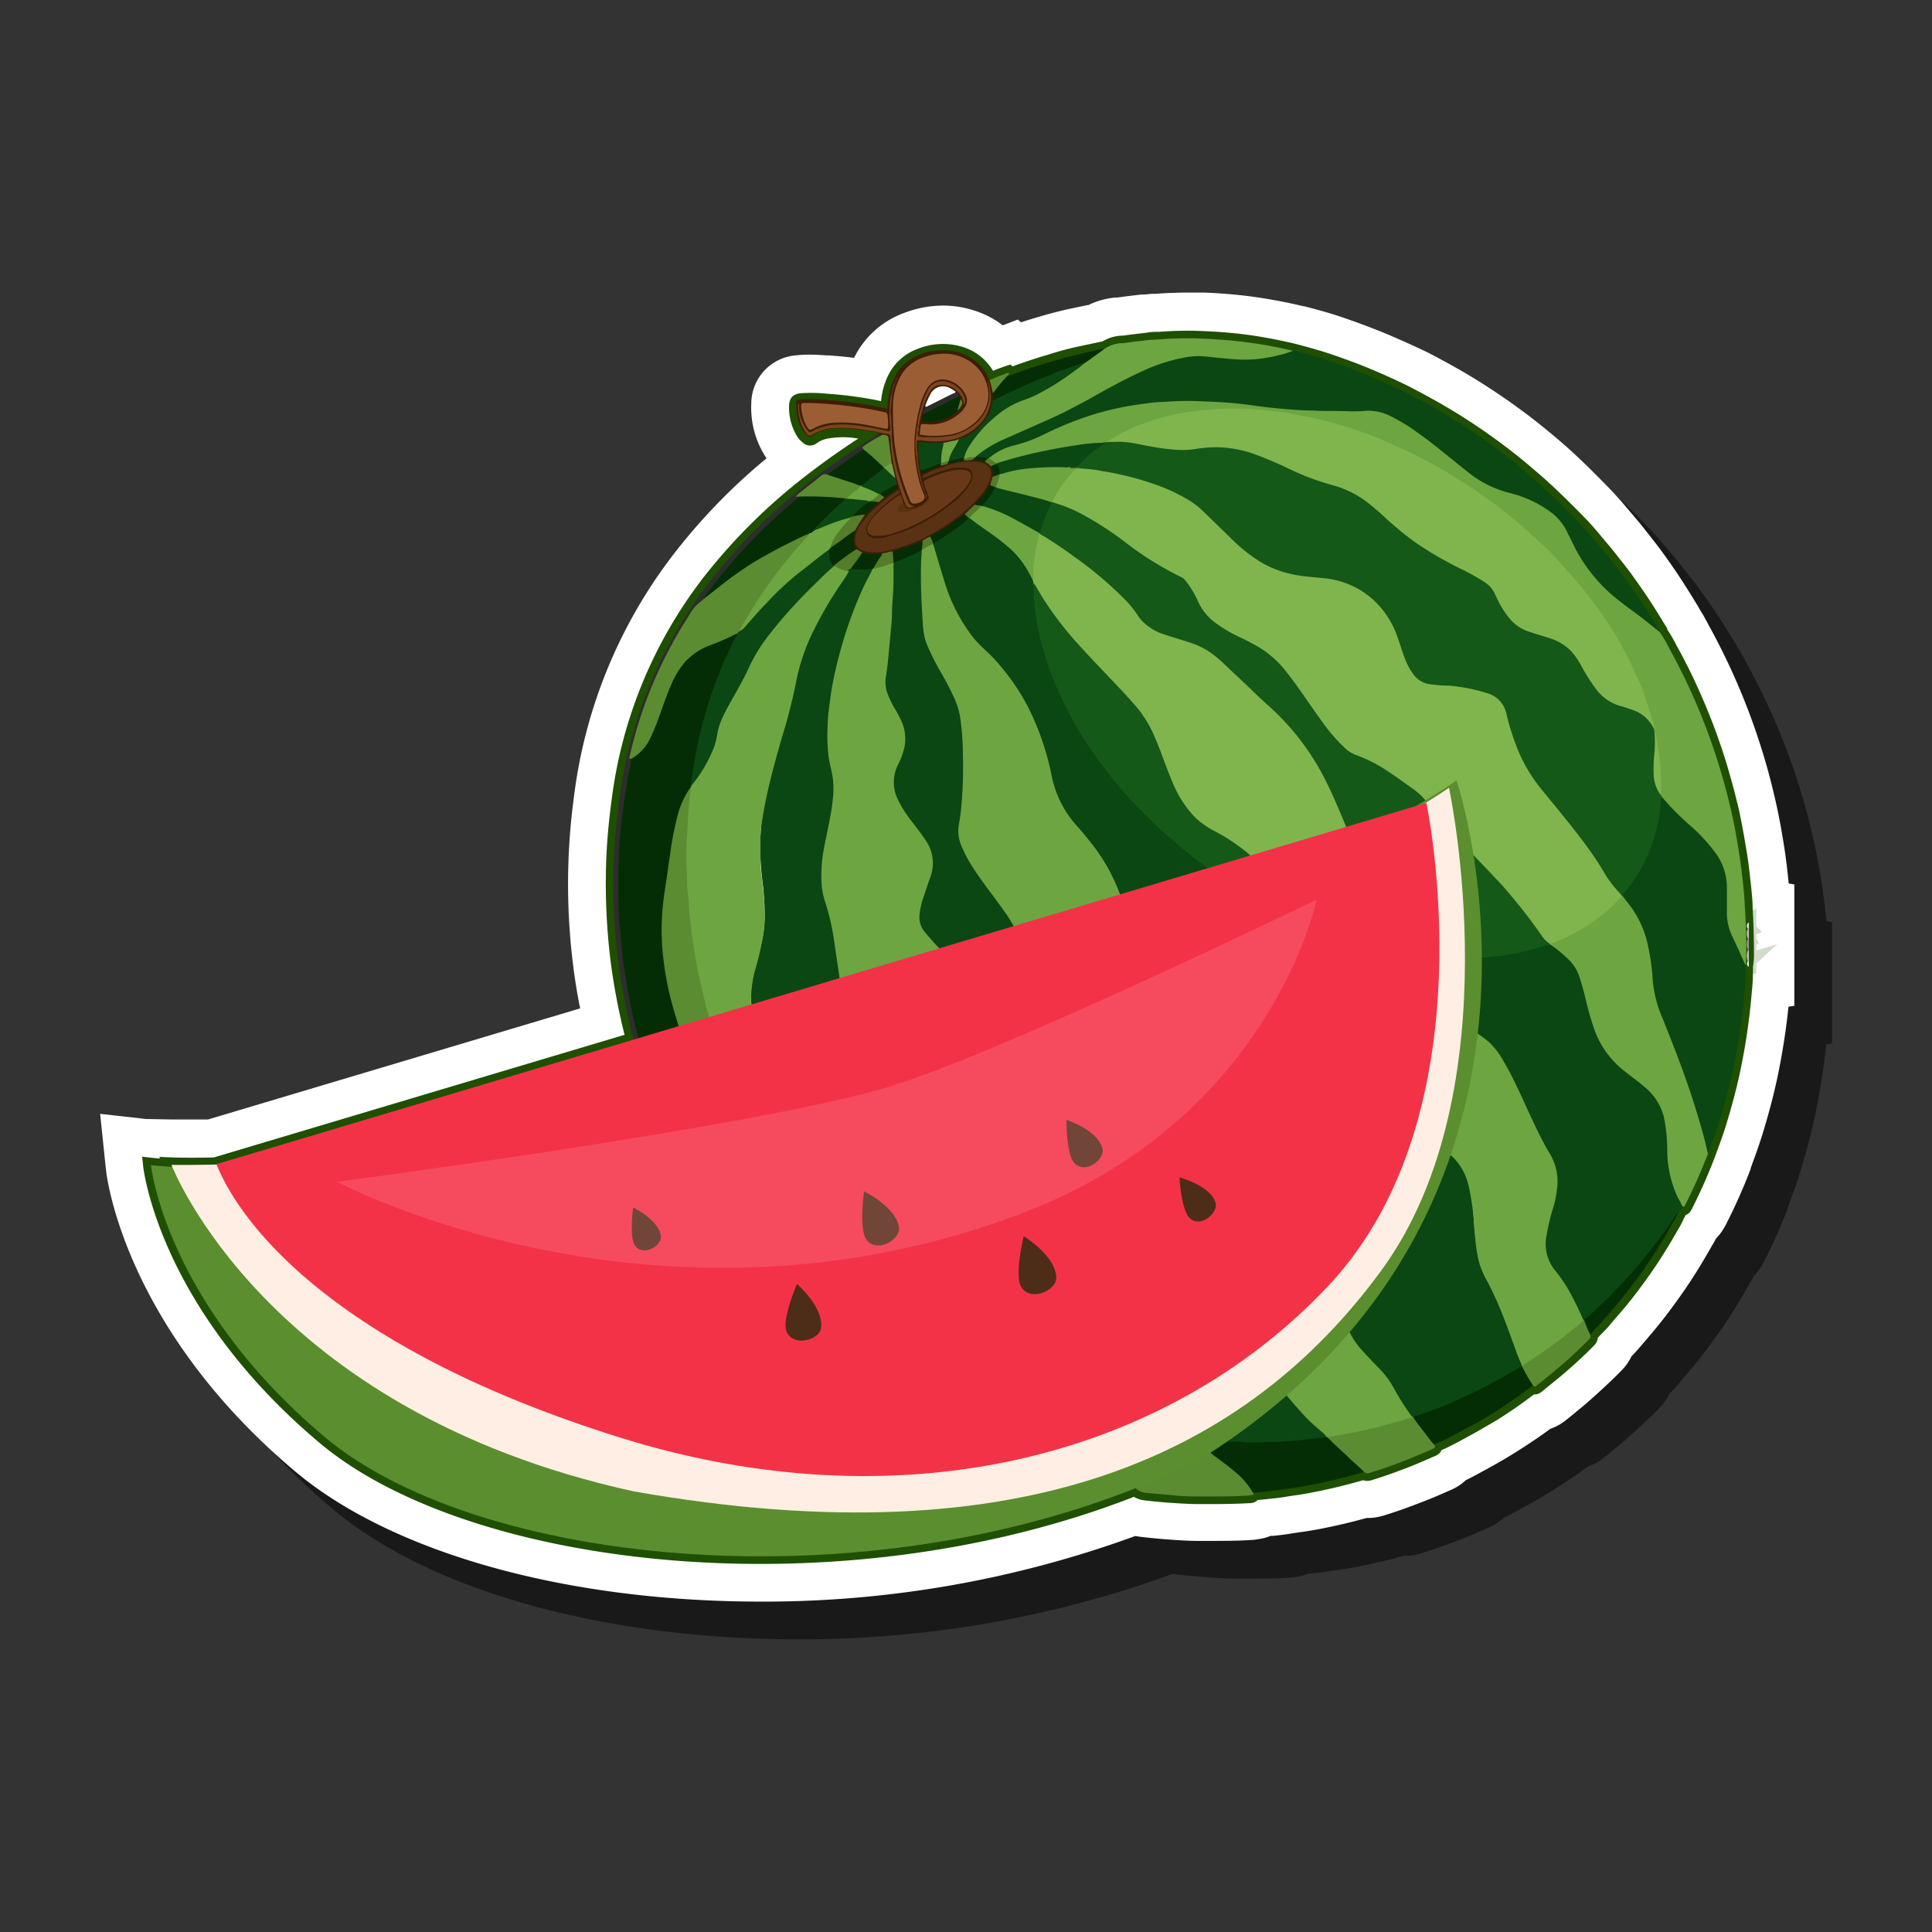 <svg id="Layer_54" data-name="Layer 54" xmlns="http://www.w3.org/2000/svg" viewBox="0 0 256 256"><rect x="0" y="0" width="256" height="256" fill="#333333" stroke="none"/><defs><style>.cls-1{opacity:0.5;}.cls-2,.cls-3,.cls-4{fill:#fff;}.cls-3,.cls-4{stroke:#1f4f00;stroke-miterlimit:10;stroke-width:2px;}.cls-107,.cls-3{opacity:0.2;}.cls-5{fill:#bfbfbf;}.cls-6{fill:#969797;}.cls-7{fill:#c0bfbf;}.cls-8{fill:#e4e3e3;}.cls-9{fill:#e4e5e5;}.cls-10{fill:#3e1d06;}.cls-11{fill:#2d2d2d;}.cls-12{fill:#80b54e;}.cls-13{fill:#0b4712;}.cls-14{fill:#6da541;}.cls-15{fill:#5c8c31;}.cls-16{fill:#052d05;}.cls-17{fill:#6ca441;}.cls-18{fill:#5b8b31;}.cls-19{fill:#9b5e34;}.cls-20{fill:#593113;}.cls-21{fill:#683919;}.cls-22{fill:#7b441f;}.cls-23{fill:#547c29;}.cls-24{fill:#fefefe;}.cls-25{fill:#7a441e;}.cls-26{fill:#2e2d2d;}.cls-27{fill:#062e05;}.cls-28{fill:#062d05;}.cls-29{fill:#537b29;}.cls-30{fill:#6ca340;}.cls-31{fill:#673817;}.cls-32{fill:#072d05;}.cls-33{fill:#547b29;}.cls-34{fill:#537828;}.cls-35{fill:#56822d;}.cls-36{fill:#547a29;}.cls-37{fill:#623515;}.cls-38{fill:#633515;}.cls-39{fill:#542c10;}.cls-40{fill:#994333;}.cls-41{fill:#a24b3b;}.cls-42{fill:#7e3935;}.cls-43{fill:#833832;}.cls-44{fill:#7a3b34;}.cls-45{fill:#7b3831;}.cls-46{fill:#7c322c;}.cls-47{fill:#7d3934;}.cls-48{fill:#883736;}.cls-49{fill:#9c483c;}.cls-50{fill:#793931;}.cls-51{fill:#9e4a3d;}.cls-52{fill:#9c4635;}.cls-53{fill:#984132;}.cls-54{fill:#7b342c;}.cls-55{fill:#adb79d;}.cls-56{fill:#813832;}.cls-57{fill:#7a3631;}.cls-58{fill:#acb89d;}.cls-59{fill:#76332c;}.cls-60{fill:#773631;}.cls-61{fill:#823b36;}.cls-62{fill:#883832;}.cls-63{fill:#adb79c;}.cls-64{fill:#8e3938;}.cls-65{fill:#7d332c;}.cls-66{fill:#88312d;}.cls-67{fill:#8ba391;}.cls-68{fill:#a24a3b;}.cls-69{fill:#afbda5;}.cls-70{fill:#9fc3b4;}.cls-71{fill:#acad9b;}.cls-72{fill:#8f2e2e;}.cls-73{fill:#963538;}.cls-74{fill:#983538;}.cls-75{fill:#a7beb3;}.cls-76{fill:#b7c5b0;}.cls-77{fill:#95b7a7;}.cls-78{fill:#9eb6a9;}.cls-79{fill:#943733;}.cls-80{fill:#8e3633;}.cls-81{fill:#913733;}.cls-82{fill:#9a3839;}.cls-83{fill:#973839;}.cls-84{fill:#993839;}.cls-85{fill:#9d393a;}.cls-86{fill:#942f2e;}.cls-87{fill:#9d2f2f;}.cls-88{fill:#902f2e;}.cls-89{fill:#93302e;}.cls-90{fill:#8f2f2d;}.cls-91{fill:#932f2e;}.cls-92{fill:#97302e;}.cls-93{fill:#9a3537;}.cls-94{fill:#97a137;}.cls-95{fill:#b2c3a4;}.cls-96{fill:#b5c8b0;}.cls-97{fill:#b5ccb0;}.cls-98{fill:#b2cbae;}.cls-99{fill:#8e3432;}.cls-100{fill:#ae3d3a;}.cls-101{fill:#155918;}.cls-102{fill:#7fb54e;}.cls-103{fill:#5b8e2f;}.cls-104{fill:#ffeee3;}.cls-105{fill:#f43247;}.cls-106{fill:#4e2d18;}.cls-107{fill:#ffaec1;}</style></defs><g class="cls-1"><path d="M236.23,139.05l-2.48-.17L232.12,137a6.56,6.56,0,0,1-1.62-4.67,8.18,8.18,0,0,1,0-1.4,7.78,7.78,0,0,1,0-1.45,7.32,7.32,0,0,1,0-1.32,6.68,6.68,0,0,1,1.49-4.69l1.5-1.84,2.76-.38h.95l.56.09,5,.86v16.08l-5.79.8Z"/><path d="M105.82,217.22C80,217.22,57,210.77,44.14,200c-22.7-19.12-25-39.12-25.1-40l-.77-7.41,6.06.68,3.53.07h1.49c.79,0,1.87,0,3.2,0l49.31-14.72c0-.18-.07-.36-.1-.54a83,83,0,0,1-1.19-8.76,86.26,86.26,0,0,1-.19-11.5c.12-2.42.35-4.92.72-7.62a65.85,65.85,0,0,1,13.34-32,79.15,79.15,0,0,1,12.13-12.47c-.12-.17-.23-.35-.34-.54a12.08,12.08,0,0,1-1.68-6.74,6.43,6.43,0,0,1,6-6.37,15.4,15.4,0,0,1,1.69-.09c.84,0,1.61.06,2.29.1l.26,0c1.17.08,2.29.19,3.38.33a11.91,11.91,0,0,1,6.57-5.93,14.6,14.6,0,0,1,5.23-1,13.32,13.32,0,0,1,4,.62,12.21,12.21,0,0,1,3.9,2l2-.77.41.37c.77-.25,1.55-.49,2.37-.73,1.56-.46,2.88-.8,4.15-1.07l2.27-.48.13,0a10.22,10.22,0,0,1,3.54-1l.28,0c1.06-.15,2.13-.28,3.2-.4l.19,0c.42,0,.85-.07,1.27-.1l.44,0c1.39-.1,2.81-.16,4.21-.16.79,0,1.57,0,2.35,0,2.18.1,4.16.26,6.06.51a69.17,69.17,0,0,1,6.93,1.29l.11,0c2,.52,3.75,1,5.36,1.57,2.46.85,4.66,1.69,6.72,2.59,1.39.61,2.89,1.28,4.37,2,2.41,1.25,4.54,2.44,6.49,3.65a89.28,89.28,0,0,1,7.4,5.13c1.18.92,2.32,1.86,3.37,2.75,2.56,2.17,4.87,4.52,6.84,6.54.75.78,1.54,1.65,2.45,2.75l.53.62c.59.7,1.19,1.4,1.75,2.13l.56.71c.6.77,1.2,1.53,1.77,2.32.84,1.17,1.83,2.57,2.79,4.09.5.79,1,1.57,1.47,2.36l.34.55c.08.14.16.28.23.42.42.64.73,1.23,1,1.73l.25.46c1.09,2,2.14,4.07,3.11,6.22a88.29,88.29,0,0,1,4.09,10.89c.61,2,1.17,4.17,1.65,6.3s.82,4.13,1.09,5.84.47,3.5.63,5.12c.06.61.1,1.22.14,1.83l0,.53c.15,2.23.21,4.57.18,7a12.16,12.16,0,0,1-.07,1.41,28.8,28.8,0,0,1-.13,3.06l0,.37c-.1,1.26-.24,2.55-.4,3.85-.34,2.68-.79,5.29-1.32,7.76-.47,2.15-1.07,4.44-1.85,7-.5,1.64-1.08,3.2-1.63,4.7l0,.1a74.54,74.54,0,0,1-3.18,7.17,4.44,4.44,0,0,1-.24.45,6.77,6.77,0,0,1-1.14,1.54c-.17.32-.33.6-.46.83l-.12.19c-1.36,2.41-2.58,4.36-3.83,6.15s-2.33,3.23-3.46,4.61c-.7.86-1.43,1.7-2.15,2.54l-.38.44c-.26.3-.54.59-.82.88a6.9,6.9,0,0,1-1.38,1.94c-1.55,1.57-3.13,3-4.7,4.38l-1.74,1.44-.81.65a6.68,6.68,0,0,1-2.11,1.19c-1.24.91-2.61,1.84-4.19,2.85-1.26.8-2.54,1.56-3.81,2.25l-.43.24c-.89.48-1.79,1-2.77,1.46a6.58,6.58,0,0,1-1.87,1.25c-1.14.51-2.47,1.09-3.87,1.63s-3.25,1.24-5.2,1.83a7.14,7.14,0,0,1-2.08.31h-.14c-1.22.34-2.33.62-3.48.88-1.54.35-3.38.75-5.33,1l-.87.13c-.6.1-1.27.21-2,.28l-.74.08-.3,0a6.2,6.2,0,0,1-1.6.43,8.22,8.22,0,0,1-.83.11c-1.8.12-3.54.12-5.23.13H164c-1.39,0-2.69-.08-3.79-.16-1.3-.09-2.67-.22-4.07-.38l-.71-.11A143.43,143.43,0,0,1,105.82,217.22Z"/></g><path class="cls-2" d="M231.23,134.05l-2.48-.17L227.12,132a6.56,6.56,0,0,1-1.62-4.67,8.18,8.18,0,0,1,0-1.4,7.78,7.78,0,0,1,0-1.45,7.32,7.32,0,0,1,0-1.32,6.68,6.68,0,0,1,1.49-4.69l1.5-1.84,2.76-.38h.95l.56.09,5,.86v16.08l-5.79.8Z"/><path class="cls-2" d="M100.82,212.22C75,212.22,52,205.77,39.14,195c-22.7-19.12-25-39.12-25.1-40l-.77-7.41,6.06.68,3.53.07h1.49c.79,0,1.87,0,3.2,0l49.31-14.72c0-.18-.07-.36-.1-.54a83,83,0,0,1-1.19-8.76,86.26,86.26,0,0,1-.19-11.5c.12-2.42.35-4.92.72-7.62a65.85,65.85,0,0,1,13.34-32,79.15,79.15,0,0,1,12.13-12.47c-.12-.17-.23-.35-.34-.54a12.08,12.08,0,0,1-1.68-6.74,6.43,6.43,0,0,1,6-6.37,15.4,15.4,0,0,1,1.69-.09c.84,0,1.61.06,2.29.1l.26,0c1.17.08,2.29.19,3.38.33a11.91,11.91,0,0,1,6.57-5.93,14.6,14.6,0,0,1,5.23-1,13.32,13.32,0,0,1,4,.62,12.21,12.21,0,0,1,3.9,2l2-.77.41.37c.77-.25,1.55-.49,2.37-.73,1.56-.46,2.88-.8,4.15-1.07l2.27-.48.13,0a10.22,10.22,0,0,1,3.54-1l.28,0c1.06-.15,2.13-.28,3.2-.4l.19,0c.42,0,.85-.07,1.27-.1l.44,0c1.39-.1,2.81-.16,4.21-.16.79,0,1.57,0,2.35,0,2.18.1,4.16.26,6.06.51a69.17,69.17,0,0,1,6.93,1.29l.11,0c2,.52,3.75,1,5.36,1.57,2.46.85,4.66,1.69,6.72,2.59,1.39.61,2.89,1.28,4.37,2,2.41,1.25,4.54,2.44,6.49,3.65a89.28,89.28,0,0,1,7.4,5.13c1.18.92,2.32,1.86,3.37,2.75,2.56,2.17,4.87,4.52,6.84,6.54.75.78,1.54,1.65,2.45,2.75l.53.62c.59.7,1.19,1.4,1.75,2.13l.56.71c.6.77,1.2,1.53,1.77,2.32.84,1.17,1.83,2.57,2.79,4.09.5.79,1,1.57,1.47,2.36l.34.55c.08.14.16.28.23.42.42.64.73,1.23,1,1.73l.25.46c1.09,2,2.14,4.07,3.11,6.22a88.29,88.29,0,0,1,4.09,10.89c.61,2,1.17,4.17,1.65,6.3s.82,4.13,1.09,5.84.47,3.5.63,5.12c.06.61.1,1.22.14,1.83l0,.53c.15,2.23.21,4.57.18,7a12.16,12.16,0,0,1-.07,1.41,28.8,28.8,0,0,1-.13,3.06l0,.37c-.1,1.26-.24,2.55-.4,3.85-.34,2.68-.79,5.29-1.32,7.76-.47,2.15-1.07,4.44-1.85,7-.5,1.64-1.08,3.2-1.63,4.7l0,.1a74.54,74.54,0,0,1-3.18,7.17,4.44,4.44,0,0,1-.24.45,6.77,6.77,0,0,1-1.14,1.54c-.17.32-.33.6-.46.83l-.12.19c-1.36,2.41-2.58,4.36-3.83,6.15s-2.33,3.23-3.46,4.61c-.7.86-1.43,1.7-2.15,2.54l-.38.44c-.26.3-.54.59-.82.88a6.9,6.9,0,0,1-1.38,1.94c-1.55,1.57-3.13,3-4.7,4.38l-1.74,1.44-.81.65a6.68,6.68,0,0,1-2.11,1.19c-1.24.91-2.61,1.84-4.19,2.85-1.26.8-2.54,1.56-3.81,2.25l-.43.24c-.89.48-1.79,1-2.77,1.46a6.58,6.58,0,0,1-1.87,1.25c-1.14.51-2.47,1.09-3.87,1.63s-3.25,1.24-5.2,1.83a7.14,7.14,0,0,1-2.08.31h-.14c-1.22.34-2.33.62-3.48.88-1.54.35-3.38.75-5.33,1l-.87.13c-.6.1-1.27.21-2,.28l-.74.08-.3,0a6.2,6.2,0,0,1-1.6.43,8.22,8.22,0,0,1-.83.11c-1.8.12-3.54.12-5.23.13H159c-1.39,0-2.69-.08-3.79-.16-1.3-.09-2.67-.22-4.07-.38l-.71-.11A143.43,143.43,0,0,1,100.82,212.22Z"/><path class="cls-3" d="M231.64,122.26a.58.58,0,0,0,0,.82.16.16,0,0,0-.08.06,1.61,1.61,0,0,0,.08,1.29.16.16,0,0,0-.08.06,1.91,1.91,0,0,0,.07,1.39.13.13,0,0,0-.06.05,2.46,2.46,0,0,0,0,1.37.12.12,0,0,0,.07,0,.49.49,0,0,0,0,.72h.09v-5s0,0-.06,0h.06v-.82Z"/><path class="cls-4" d="M231.41,126.69q0-3.25-.18-6.51c0-.72-.08-1.45-.15-2.16-.16-1.59-.33-3.18-.58-4.76-.3-1.83-.62-3.66-1-5.47-.45-2-1-4-1.55-5.89a81.49,81.49,0,0,0-3.8-10.15c-.89-2-1.85-3.9-2.9-5.78a17,17,0,0,0-1.31-2.22.66.66,0,0,0,0-.15c-.59-.95-1.17-1.91-1.77-2.85-.82-1.29-1.7-2.55-2.59-3.79-.7-1-1.46-1.91-2.2-2.86s-1.42-1.72-2.13-2.58-1.41-1.64-2.17-2.42C207,67,204.88,64.88,202.62,63c-1-.88-2.08-1.75-3.15-2.58a82.48,82.48,0,0,0-6.91-4.79c-2-1.22-4-2.34-6.07-3.41-1.31-.67-2.67-1.28-4-1.87-2.06-.9-4.15-1.69-6.26-2.41-1.61-.55-3.25-1-4.9-1.43-2.09-.49-4.2-.9-6.33-1.18-1.85-.24-3.7-.38-5.55-.46a47.4,47.4,0,0,0-5.84.1c-.5,0-1,0-1.5.1-1.07.13-2.15.25-3.22.4a4.3,4.3,0,0,0-2.43.72h-.05l-3.31.7c-1.26.27-2.5.61-3.73,1-1.72.5-3.41,1.06-5.09,1.68a1.6,1.6,0,0,1-.64.17h0c0-.09.15-.17,0-.31a21.56,21.56,0,0,0-2.5,1h0c-.11-.09-.09-.21-.09-.33-.15-.07-.19-.24-.27-.36a6.15,6.15,0,0,0-3.56-2.83,8,8,0,0,0-5.32.27,6,6,0,0,0-3.43,3.25,9,9,0,0,0-.68,2.38c-.07.51-.11,1-.17,1.55l-1.94-.41a52.75,52.75,0,0,0-6.26-.79,19,19,0,0,0-3.2-.06c-.53.06-.64.15-.66.67a6.23,6.23,0,0,0,.87,3.45,2.4,2.4,0,0,0,.62.69.41.41,0,0,0,.59,0,4.77,4.77,0,0,1,1.79-.77,12.71,12.71,0,0,1,4.52,0c.79.11,1.57.25,2.35.37,0,.28-.21.29-.35.37-2.62,1.64-5.17,3.38-7.63,5.25A75.85,75.85,0,0,0,94.18,76.9,59.54,59.54,0,0,0,82.05,106c-.32,2.36-.56,4.72-.68,7.1a81.44,81.44,0,0,0,.18,10.71A74.39,74.39,0,0,0,82.66,132c.37,2,.8,3.89,1.31,5.8l-55.3,16.51,0,.05c-3.83.09-6,0-6,0l.12.27c-1.85-.12-2.83-.23-2.83-.23s1.89,18.23,23,36c19.62,16.53,68.42,22.19,107.33,6.85h.18a2.24,2.24,0,0,0,1.28.56c1.26.15,2.53.27,3.79.35s2.4.15,3.61.14c2.1,0,4.2,0,6.29-.12.14,0,.27,0,.41-.06s.15-.2.14-.34c.93,0,1.85-.16,2.77-.24s1.76-.26,2.64-.38c1.61-.22,3.2-.55,4.79-.91s3-.75,4.53-1.18h0a.76.76,0,0,0,.77.09c1.61-.48,3.2-1.07,4.77-1.67,1.2-.47,2.39-1,3.57-1.51.26-.12.34-.25.18-.5.41-.18.83-.34,1.23-.53,1.11-.53,2.17-1.13,3.24-1.71s2.33-1.33,3.47-2a62.51,62.51,0,0,0,5.14-3.61c.19.2.36.18.57,0,.82-.67,1.65-1.34,2.46-2,1.51-1.28,3-2.63,4.35-4,.2-.2.32-.39.19-.66.52-.66,1.16-1.21,1.72-1.85.81-1,1.64-1.89,2.43-2.86,1.12-1.37,2.17-2.79,3.18-4.24,1.28-1.83,2.44-3.74,3.54-5.68a8.23,8.23,0,0,0,.72-1.42.24.24,0,0,0,.11-.21h0a2.39,2.39,0,0,0,.43-.84c.28.22.28.22.43,0l.14-.27a69.45,69.45,0,0,0,2.92-6.61h0c.54-1.45,1.08-2.9,1.53-4.38.65-2.15,1.25-4.31,1.72-6.51q.78-3.6,1.23-7.24c.15-1.19.28-2.38.37-3.58a23.35,23.35,0,0,0,.14-3.24h0A7.81,7.81,0,0,0,231.41,126.69ZM141.74,61.91h0ZM115,66.36h0Zm-2.27-.24h-.07v0Zm92.69,59h0Zm-79.66-64ZM107.3,70.68h0Zm107.54,48Zm-85.56-58.1Z"/><path class="cls-5" d="M231.73,125.89v1.45a.11.11,0,0,1-.16,0,2.46,2.46,0,0,1,0-1.37A.11.11,0,0,1,231.73,125.89Z"/><path class="cls-6" d="M231.73,125.89h-.09a1.86,1.86,0,0,1-.08-1.41.13.13,0,0,1,.17,0Z"/><path class="cls-7" d="M231.73,124.44h-.09a1.64,1.64,0,0,1-.08-1.3.13.13,0,0,1,.17,0Z"/><path class="cls-8" d="M231.73,123.09h-.09a.59.59,0,0,1,0-.83h.09Z"/><path class="cls-9" d="M231.64,127.34h.09v.73h-.09A.5.5,0,0,1,231.64,127.34Z"/><path class="cls-10" d="M131,50.06c0,.12,0,.24.09.33.37.29.34.73.45,1.12a3.47,3.47,0,0,1,.11.56,7.37,7.37,0,0,1,0,.94,6.34,6.34,0,0,1-4.57,5.3,12.07,12.07,0,0,1-2.14.49,16.44,16.44,0,0,1-2.53,0c-.48-.05-.6,0-.57.54a27.14,27.14,0,0,0,.29,2.83c.08.51.08.52.52.32.63-.31,1.31-.52,1.95-.82a.35.35,0,0,1,.14-.06,5.78,5.78,0,0,1,.81-.24c.71-.19,1.43-.36,2.16-.48.36-.06.73,0,1.09-.08a5,5,0,0,1,1.64.28,1.76,1.76,0,0,1,.9.69,1.81,1.81,0,0,1,.3,1.35,7.47,7.47,0,0,1-.34,1.14,10.6,10.6,0,0,1-2.09,2.67,18.23,18.23,0,0,1-1.37,1.27,25.11,25.11,0,0,1-4.57,3,8.37,8.37,0,0,0-1.08.54,22.06,22.06,0,0,1-3.93,1.45l-1.26.24-.16,0-.17,0a6.59,6.59,0,0,1-2.42-.18,2.81,2.81,0,0,1-.86-.53,2.39,2.39,0,0,1-.24-2.48,10.45,10.45,0,0,1,1.4-2.15c.58-.57,1.14-1.17,1.76-1.69a7.58,7.58,0,0,1,.76-.64,15.45,15.45,0,0,1,1.33-1,.57.57,0,0,0,.26-.84c-.06-.25-.12-.5-.19-.75-.16-.64-.33-1.27-.45-1.92a27.82,27.82,0,0,1-.38-2.85.7.7,0,0,0-.71-.77,1.25,1.25,0,0,1-.68-.31c-.78-.12-1.56-.26-2.35-.37a12.71,12.71,0,0,0-4.52,0,4.77,4.77,0,0,0-1.79.77.41.41,0,0,1-.59,0,2.4,2.4,0,0,1-.62-.69,6.23,6.23,0,0,1-.87-3.45c0-.52.13-.61.66-.67a19,19,0,0,1,3.2.06,52.75,52.75,0,0,1,6.26.79l1.94.41c.06-.53.1-1,.17-1.55a9,9,0,0,1,.68-2.38,6,6,0,0,1,3.43-3.25,8,8,0,0,1,5.32-.27,6.19,6.19,0,0,1,3.56,2.83C130.84,49.82,130.88,50,131,50.06Z"/><path class="cls-11" d="M116.28,57.44l.66.18A16.74,16.74,0,0,1,114.88,59c-.24.16-.45.31-.4.64-1,.77-2.06,1.37-3.06,2.11q-.84.63-1.71,1.23a1.45,1.45,0,0,0-1.12.41c-.87.71-1.77,1.37-2.62,2.1-.1.09-.32.15-.1.33-.08.35-.38.52-.62.72a70.21,70.21,0,0,0-5.78,5.4,63.77,63.77,0,0,0-6.12,7.4l-.08.12a.85.85,0,0,1-.14.19c-1.53,1.12-2.27,2.83-3.2,4.39a54.83,54.83,0,0,0-4.88,10.82c-.55,1.68-1,3.39-1.44,5.13a.65.65,0,0,0,.16.64,16.13,16.13,0,0,1-.4,2.29,84.18,84.18,0,0,0-1.1,8.67,71.88,71.88,0,0,0-.17,8.17,78.72,78.72,0,0,0,2.2,16c.36,1.46.71,2.92,1.17,4.35a.47.47,0,0,1,0,.17.18.18,0,0,1-.07.15c-.22.08-.44.25-.68,0A75.78,75.78,0,0,1,82.66,132a74.39,74.39,0,0,1-1.11-8.14,81.44,81.44,0,0,1-.18-10.71c.12-2.38.36-4.74.68-7.1A59.54,59.54,0,0,1,94.18,76.9,75.85,75.85,0,0,1,108.3,63.06c2.46-1.87,5-3.61,7.63-5.25C116.07,57.73,116.32,57.72,116.28,57.44Z"/><path class="cls-12" d="M175,112.74a12.94,12.94,0,0,0-1.32.36l-.29.06c-.11.07-.26,0-.35.1h0c-.08.08-.23,0-.31.11h0c-.09.09-.24,0-.32.11h-.09c-.09.07-.23,0-.32.09h0a8,8,0,0,0-1.08.34c-.09,0-.2,0-.27.08h0a8.35,8.35,0,0,0-1.07.35c-.1,0-.21,0-.28.07h0c-.09.08-.24,0-.32.1h0a7.58,7.58,0,0,0-.77.24.48.48,0,0,0-.26.09c-.1.06-.23,0-.32.09h0a5.82,5.82,0,0,1-.6.14c-.34-.17-.47-.53-.7-.8a16.82,16.82,0,0,0-4.7-3.6,14.1,14.1,0,0,1-3.52-2.43,13.13,13.13,0,0,1-2-2.76,57.28,57.28,0,0,1-2.85-6.88,19.67,19.67,0,0,0-4.23-6.5c-1.78-1.85-3.56-3.7-5.3-5.58a47.61,47.61,0,0,1-6-7.8,12,12,0,0,1-.84-1.54,1.09,1.09,0,0,1,0-.25,20.42,20.42,0,0,1,.63-5.56.87.87,0,0,1,.3-.58c.29-.12.5,0,.72.18a70.76,70.76,0,0,1,7.66,5.55,33.85,33.85,0,0,1,4.1,4c.39.44.64,1,1,1.43a6.94,6.94,0,0,0,3,1.92c1.07.4,2.17.69,3.26,1a11.7,11.7,0,0,1,4.75,2.86c1.28,1.23,2.59,2.42,3.83,3.7s2.62,2.39,3.87,3.66a33.57,33.57,0,0,1,5.61,7.78c1.4,2.61,2.43,5.38,3.6,8.08a20.55,20.55,0,0,0,3.67,5.91,8.08,8.08,0,0,0,2.75,1.7,34.53,34.53,0,0,1,3.92,1.77,4.21,4.21,0,0,1,2.12,3.36,12.81,12.81,0,0,1-.12,2.77c0,.23-.08.45-.34.53a29.17,29.17,0,0,1-3.49-.3,49.37,49.37,0,0,1-5.13-1,1.15,1.15,0,0,1-.61-.26,5.77,5.77,0,0,1-.17-1.43,52.71,52.71,0,0,0-1.74-8.73c-.34-1.2-.72-2.37-1.07-3.56-.06-.2-.13-.22-.31-.23a1.47,1.47,0,0,0-.56.1c-.62.19-1.25.37-1.87.59C175.76,112.37,175.36,112.56,175,112.74Z"/><path class="cls-13" d="M171.74,170.11a15.89,15.89,0,0,1,1.12-2,65.85,65.85,0,0,0,3.38-6.09,22.07,22.07,0,0,0,1-2.92q1.07-3.25,1.94-6.57c.36-1.38.72-2.76,1.05-4.15s.64-2.84.91-4.27c0-.19.07-.37.11-.56.27,0,.35.26.46.45a17,17,0,0,0,5,5.14c1.7,1.2,3.46,2.34,5.17,3.54a6.8,6.8,0,0,1,2.42,3.27,16.72,16.72,0,0,1,.93,4.6,45.3,45.3,0,0,0,.77,6.35,10.63,10.63,0,0,0,1,2.59,47.68,47.68,0,0,1,2.93,6.67q.84,2.34,1.73,4.66a.3.3,0,0,1,0,.16,1,1,0,0,1-.39.33,67,67,0,0,1-11.24,5.53c-.92.34-1.84.69-2.77,1a.4.4,0,0,1-.32-.19,28,28,0,0,1-2.49-3.87,10.27,10.27,0,0,0-1.8-2.39,19.57,19.57,0,0,1-3.4-3.88,9.3,9.3,0,0,0-3.76-3.52,12.82,12.82,0,0,1-2.18-1.47,5.77,5.77,0,0,1-1.54-2A.62.62,0,0,1,171.74,170.11Z"/><path class="cls-14" d="M201.67,180.89a13.82,13.82,0,0,1-.81-1.95c-.74-2-1.43-4-2.29-6-.54-1.25-1.12-2.48-1.78-3.67a10.2,10.2,0,0,1-1-2.87c-.23-1.19-.33-2.39-.44-3.59a33.84,33.84,0,0,0-.72-5.57,7.92,7.92,0,0,0-2.14-3.94,9,9,0,0,0-1.11-.84l-4.74-3.24a22.06,22.06,0,0,1-2.6-2.12,14.78,14.78,0,0,1-2.44-3.07c-.09-.16-.21-.31-.31-.47.12-.87.28-1.73.37-2.6a18.44,18.44,0,0,0,.14-2.68c0-1.56.12-3.1.17-4.65s0-3,0-4.5c0-1.23-.15-2.45-.12-3.67l2.72.57c.88.19,1.78.33,2.68.46a27.9,27.9,0,0,0,3.17.32,4.79,4.79,0,0,0,.76.1.37.37,0,0,1,.12.3,26.58,26.58,0,0,0-.4,3.07,5.55,5.55,0,0,0,2.68,5.11c.69.46,1.4.89,2.11,1.32a9,9,0,0,1,3.18,3.12,61.78,61.78,0,0,1,2.9,5.6,71.41,71.41,0,0,0,3.58,7.23,7.8,7.8,0,0,1,.92,5.64c-.24,1.24-.61,2.44-.93,3.66a12.48,12.48,0,0,0-.43,2.49,5.31,5.31,0,0,0,1.28,3.89,18.56,18.56,0,0,1,2.41,3.79,14.36,14.36,0,0,1,1.23,2.67.7.7,0,0,1-.32.56,66.72,66.72,0,0,1-7.27,5.36C202.1,180.85,201.92,181,201.67,180.89Z"/><path class="cls-14" d="M171.74,170.11a6.68,6.68,0,0,0,2.09,2.65c.57.42,1.17.78,1.78,1.15a11.32,11.32,0,0,1,2.63,1.89,5.21,5.21,0,0,1,.78,1.08,9.87,9.87,0,0,0,1.42,2c.66.73,1.33,1.44,2,2.13a12,12,0,0,1,2.33,3.07,31.74,31.74,0,0,0,2.28,3.57c.11.37-.21.4-.41.46-1.51.46-3,.92-4.58,1.28a60,60,0,0,1-6.09,1.16l-.16,0a8.46,8.46,0,0,1-1-.85,38,38,0,0,1-4.5-4.82c-1.35-1.69-2.66-3.42-4-5.14-.13-.17-.33-.31-.3-.57s0-.25.12-.37c1.6-2.26,3.1-4.58,4.57-6.92C171.07,171.26,171.34,170.65,171.74,170.11Z"/><path class="cls-13" d="M166,179.12l2.71,3.51a61.21,61.21,0,0,0,4.33,5.18c.69.72,1.46,1.36,2.19,2a2.8,2.8,0,0,1,.53.56.79.79,0,0,1-.6.25c-2.35.29-4.72.46-7.09.55a84.38,84.38,0,0,1-9.27-.33.55.55,0,0,1-.47-.18,6,6,0,0,1-.9-1.36.78.78,0,0,1-.11-.58,1.67,1.67,0,0,1,.37-.42c.95-1,1.91-1.89,2.85-2.85s2-2.19,3-3.31c.8-.88,1.42-1.89,2.15-2.82C165.8,179.25,165.87,179.13,166,179.12Z"/><path class="cls-15" d="M158.39,190.61l.29.23a.45.45,0,0,1,.31.16,42.33,42.33,0,0,0,4.34,3.56,10.3,10.3,0,0,1,2.46,2.6,1,1,0,0,1,.25.61c0,.14.13.32-.14.34s-.27,0-.41.06c-2.09.14-4.19.11-6.29.12-1.21,0-2.41,0-3.61-.14s-2.53-.2-3.79-.35a2.24,2.24,0,0,1-1.28-.56,3.38,3.38,0,0,1-1.57-2.07l2-1.31a38.92,38.92,0,0,0,4.4-3.38.52.52,0,0,1,.3-.18c.09-.05.19-.12.28-.1A8.06,8.06,0,0,1,158.39,190.61Z"/><path class="cls-16" d="M149,195.17a7.76,7.76,0,0,0,1.57,2.07,9.74,9.74,0,0,1-1.87-.21c-.77-.11-1.53-.28-2.31-.42a1.22,1.22,0,0,1,.54-.4Z"/><path class="cls-17" d="M158.39,190.61a18.72,18.72,0,0,1-2.11-.27,4.17,4.17,0,0,0-.61,0,13.55,13.55,0,0,1,1.67-1.54A7.5,7.5,0,0,0,158.39,190.61Z"/><path class="cls-13" d="M209.78,174.86a43.69,43.69,0,0,0-2.07-4.17,20.59,20.59,0,0,0-1.76-2.48,5.64,5.64,0,0,1-1.09-4.14,29,29,0,0,1,1-4.22,14.25,14.25,0,0,0,.52-3.1,7.24,7.24,0,0,0-1.09-4c-.88-1.47-1.61-3-2.34-4.56-1.19-2.51-2.25-5.08-3.67-7.47a10.19,10.19,0,0,0-2-2.66,16.17,16.17,0,0,0-2.33-1.62,13,13,0,0,1-2.6-1.87,5.28,5.28,0,0,1-1.54-3.57,15.26,15.26,0,0,1,.41-3.74c0-.34.23-.46.55-.45s.55,0,.83,0a33.62,33.62,0,0,0,8.72-.72,30,30,0,0,0,3.34-.91,1.51,1.51,0,0,1,.66-.11,11.42,11.42,0,0,1,2,1.47,7.73,7.73,0,0,1,2.61,4.59c.31,1.31.63,2.61,1,3.91a12.9,12.9,0,0,0,5,7.29,25.59,25.59,0,0,1,2.68,2.19,8,8,0,0,1,2.32,5.23c.18,1.8.05,3.62.4,5.41a13.92,13.92,0,0,0,1.39,4c.11.19.27.37.16.62a2.39,2.39,0,0,1-.43.84c-.07.06,0,.15-.11.21h0a58,58,0,0,1-6.23,8.23,69.2,69.2,0,0,1-5.56,5.54,1.33,1.33,0,0,1-.61.37A.15.15,0,0,1,209.78,174.86Z"/><path class="cls-14" d="M219.92,83.75A16,16,0,0,1,221.23,86c1.05,1.88,2,3.81,2.9,5.78a81.49,81.49,0,0,1,3.8,10.15c.59,1.94,1.1,3.91,1.55,5.89.4,1.81.72,3.64,1,5.47.25,1.58.42,3.17.58,4.76.07.71.1,1.44.15,2.16q.21,3.25.18,6.51a7.81,7.81,0,0,1-.09,1.18c-.24,0-.27-.19-.34-.34-.58-1.32-1.24-2.61-1.8-4a5.83,5.83,0,0,1-.48-2.26c0-1.06,0-2.13,0-3.2a8.55,8.55,0,0,0-2.62-6.42c-1.39-1.46-2.88-2.82-4.35-4.2a10.7,10.7,0,0,1-1.6-1.82.85.85,0,0,1-.17-.48,30.77,30.77,0,0,0-.7-8,.4.4,0,0,1-.15-.34.74.74,0,0,0,0-.44A43.29,43.29,0,0,0,214.9,86a54.16,54.16,0,0,0-6.06-8.75,64.32,64.32,0,0,0-6.4-6.6,70,70,0,0,0-8.13-6.23,64.36,64.36,0,0,0-15.85-7.63A51.82,51.82,0,0,0,168,54.54a41.68,41.68,0,0,0-5.47-.28,32.79,32.79,0,0,0-13.19,2.92c-.92.44-1.76,1-2.67,1.48-.19.05-.38.06-.57.12A64.85,64.85,0,0,0,133.82,61a9.8,9.8,0,0,1-1.68.49,2.2,2.2,0,0,1-1.16-.75c0-.2.17-.29.31-.39a8.55,8.55,0,0,1,3.12-1.48,18.42,18.42,0,0,0,4.06-1.53,41,41,0,0,1,13.78-4.06c1.3-.14,2.61-.17,3.92-.26s2.79,0,4.18,0a59,59,0,0,1,6.63.65c1.35.19,2.71.29,4.07.38,2.19.14,4.38.14,6.56.23,1.16.05,2.31,0,3.46,0a7.14,7.14,0,0,1,3.34.79,32.3,32.3,0,0,1,5.15,3.36c1.78,1.37,3.49,2.82,5.26,4.2A13.43,13.43,0,0,0,200,65.18a15.39,15.39,0,0,1,6.12,3,6.33,6.33,0,0,1,1.54,2c.68,1.3,1.25,2.65,2,3.9A23,23,0,0,0,215.25,80c1.28,1,2.6,1.89,3.83,2.92A5.13,5.13,0,0,1,219.92,83.75Z"/><path class="cls-13" d="M220.22,105.6a32.61,32.61,0,0,0,3.54,3.61,23,23,0,0,1,3.82,4.18,7.82,7.82,0,0,1,1.24,4.1c0,1.08,0,2.17,0,3.26a7.2,7.2,0,0,0,.68,3.25c.59,1.24,1.15,2.5,1.73,3.75a.38.38,0,0,0,.1.12,23.35,23.35,0,0,1-.14,3.24c-.09,1.2-.22,2.39-.37,3.58q-.45,3.65-1.23,7.24c-.47,2.2-1.07,4.36-1.72,6.51-.45,1.48-1,2.93-1.53,4.38-.24,0-.22-.23-.25-.39a125.52,125.52,0,0,0-5.68-16.89c-.33-.82-.61-1.65-.94-2.46a13,13,0,0,1-.61-3.55,22.38,22.38,0,0,0-1.62-7.18,13.61,13.61,0,0,0-1.92-3,1.5,1.5,0,0,1-.43-.7.83.83,0,0,1,.27-.48,20.41,20.41,0,0,0,3.63-6.5,21.28,21.28,0,0,0,1.11-5.24C219.92,106.14,219.85,105.78,220.22,105.6Z"/><path class="cls-13" d="M219.92,83.75c-.84-.66-1.67-1.34-2.52-2s-1.92-1.39-2.84-2.14a21,21,0,0,1-6-7.28c-.29-.61-.61-1.21-.89-1.82a7.09,7.09,0,0,0-2.47-2.85,15.19,15.19,0,0,0-5.2-2.35,14.34,14.34,0,0,1-5.46-2.73c-2.21-1.73-4.33-3.58-6.63-5.2a24.29,24.29,0,0,0-3.61-2.22,6.48,6.48,0,0,0-3.24-.73,20,20,0,0,1-2.32.07c-1.57-.08-3.14,0-4.71-.1-1.24,0-2.48-.1-3.71-.2-1.39-.11-2.78-.26-4.16-.46-1.09-.16-2.18-.28-3.28-.37-1.43-.12-2.86-.16-4.29-.22s-3,0-4.49.11c-1,0-2.09.18-3.13.32a39.55,39.55,0,0,0-5.6,1.19,45.4,45.4,0,0,0-7,2.77A19.23,19.23,0,0,1,134.44,59,8.14,8.14,0,0,0,131,60.74a.17.17,0,0,1-.25.13c-.46-.24-1-.09-1.49-.3,0-.34.27-.41.46-.56a21.5,21.5,0,0,1,4.81-2.6,110.33,110.33,0,0,0,11.76-5.77A46.47,46.47,0,0,1,153.91,48a17.32,17.32,0,0,1,4.49-1,19.8,19.8,0,0,1,3.35.24,20.31,20.31,0,0,0,8.46-.59,5.83,5.83,0,0,1,1.1-.24c1.65.42,3.29.88,4.9,1.43,2.11.72,4.2,1.51,6.26,2.41,1.35.59,2.71,1.2,4,1.87,2.06,1.07,4.1,2.19,6.07,3.42a80.07,80.07,0,0,1,6.91,4.78c1.07.83,2.11,1.7,3.15,2.58,2.26,1.92,4.35,4,6.41,6.14.76.78,1.47,1.59,2.17,2.42s1.45,1.7,2.13,2.58,1.5,1.89,2.2,2.86c.89,1.24,1.77,2.5,2.59,3.79.6.94,1.18,1.9,1.77,2.85A.66.66,0,0,1,219.92,83.75Z"/><path class="cls-14" d="M214.94,118.65c.38.49.77,1,1.13,1.47a13.28,13.28,0,0,1,2.3,5.21,29.57,29.57,0,0,1,.62,4.49,16.3,16.3,0,0,0,1.33,5.17c1.51,3.77,3,7.55,4.21,11.43.64,2.07,1.28,4.15,1.73,6.27a.54.54,0,0,0,.07.13,69.45,69.45,0,0,1-2.92,6.61l-.14.27c-.15.26-.15.26-.43,0-.19-.51-.51-.94-.71-1.43a15,15,0,0,1-1.21-5.56,22.26,22.26,0,0,0-.44-4.67,7.54,7.54,0,0,0-2.61-4.05c-.89-.77-1.85-1.43-2.76-2.17a12.26,12.26,0,0,1-3.8-5.26,40.68,40.68,0,0,1-1.33-4.71c-.22-.83-.45-1.66-.72-2.48a5.54,5.54,0,0,0-1.47-2.28,24.89,24.89,0,0,0-2.39-2,.14.14,0,0,1,0-.14,1.26,1.26,0,0,1,.58-.33,23.71,23.71,0,0,0,7-4.2c.66-.58,1.25-1.23,1.86-1.86A.11.11,0,0,1,214.94,118.65Z"/><path class="cls-14" d="M171.31,46.47a9.83,9.83,0,0,1-1.86.59,17.65,17.65,0,0,1-6.14.52c-1.32-.09-2.64-.26-4-.38a9.51,9.51,0,0,0-2.06.12,23.21,23.21,0,0,0-6.17,2c-2.35,1.07-4.6,2.34-6.85,3.61-1.85,1-3.77,2-5.69,2.84s-3.78,1.68-5.68,2.51a15.47,15.47,0,0,0-3.62,2.26.33.33,0,0,1-.14.1,3.36,3.36,0,0,1-1.34,0c-.17-.27,0-.5.09-.73a10.6,10.6,0,0,1,1.72-2.62A17.24,17.24,0,0,1,133.39,54a9,9,0,0,1,2-1,24.84,24.84,0,0,0,6.17-3.42c.65-.46,1.27-.94,1.91-1.41l.13-.08a1.14,1.14,0,0,0,.23-.15,19.87,19.87,0,0,1,2.52-1.75h.05a4.3,4.3,0,0,1,2.43-.72c1.07-.15,2.15-.27,3.22-.4.5-.05,1-.06,1.5-.1a47.4,47.4,0,0,1,5.84-.1c1.85.08,3.7.22,5.55.46C167.11,45.57,169.22,46,171.31,46.47Z"/><path class="cls-16" d="M166,197.77a9.85,9.85,0,0,0-1.9-2.36c-.84-.74-1.74-1.42-2.63-2.09a18.1,18.1,0,0,1-2.83-2.48.56.56,0,0,1,.63-.1,8,8,0,0,0,1.69.15,17,17,0,0,0,2.26.14c1.12-.06,2.23.18,3.35.09s2.13,0,3.2-.11c.9-.06,1.81-.1,2.71-.19,1.09-.12,2.18-.27,3.26-.41h.1a11.4,11.4,0,0,1,1.81,1.59c.92.83,1.8,1.7,2.73,2.52.16.14.38.26.35.53-1.5.43-3,.84-4.53,1.18s-3.18.69-4.79.91c-.88.12-1.76.3-2.64.38S167,197.77,166,197.77Z"/><path class="cls-16" d="M187.28,187.83a.54.54,0,0,1,.34-.21c1.44-.48,2.85-1,4.25-1.58.71-.29,1.41-.62,2.11-.95s1.28-.59,1.91-.9c2-1,3.89-2.05,5.77-3.2,0,0,.08,0,.09,0a20.27,20.27,0,0,1,1.39,2.55c-1.65,1.3-3.38,2.48-5.14,3.61-1.14.72-2.29,1.4-3.47,2s-2.13,1.18-3.24,1.71c-.4.19-.82.35-1.23.53-.18,0-.27-.12-.37-.24-.76-1-1.52-1.95-2.25-2.94C187.33,188.16,187.21,188,187.28,187.83Z"/><path class="cls-15" d="M187.28,187.83c.48.76,1.06,1.44,1.6,2.15a16.77,16.77,0,0,0,1.18,1.49c.16.25.08.38-.18.5-1.18.53-2.37,1-3.57,1.51-1.57.61-3.16,1.19-4.77,1.67a.76.76,0,0,1-.77-.09c-.59-.63-1.26-1.16-1.88-1.75-1-1-2.07-1.86-3-2.89,2.29-.36,4.58-.78,6.83-1.36,1.32-.34,2.64-.75,3.95-1.12.18-.05.39-.08.42-.32Z"/><path class="cls-15" d="M203.14,183.57a18.32,18.32,0,0,1-1.48-2.58.31.31,0,0,0,0-.1,1.24,1.24,0,0,0,.51-.23c1.58-1,3.14-2.09,4.64-3.23.94-.72,1.84-1.48,2.76-2.22a.55.55,0,0,0,.2-.35l.09,0a4.83,4.83,0,0,1,.84,2c.13.27,0,.46-.19.66-1.4,1.41-2.84,2.76-4.35,4-.81.69-1.64,1.36-2.46,2C203.5,183.75,203.33,183.77,203.14,183.57Z"/><path class="cls-16" d="M146.39,46.15c-.52.5-1.16.85-1.72,1.3-.26.2-.54.37-.8.56-.05.07-.15,0-.2.11h0c-2.23.88-4.52,1.61-6.71,2.59-1.59.71-3.18,1.41-4.75,2.18-.21.11-.4.28-.67.2v-1a11.69,11.69,0,0,1,1.86-2.33.34.34,0,0,1,.14,0h.07a1.6,1.6,0,0,0,.64-.17c1.68-.62,3.37-1.18,5.09-1.68,1.23-.36,2.47-.7,3.73-1Z"/><path class="cls-16" d="M210.71,176.84a17.78,17.78,0,0,1-.84-2,6.61,6.61,0,0,0,1.45-1.23c.84-.79,1.75-1.52,2.51-2.38.94-1.08,2-2.08,2.89-3.16,1.31-1.53,2.53-3.12,3.74-4.72.57-.76,1.07-1.56,1.6-2.34.07-.1.12-.21.24-.26a8.23,8.23,0,0,1-.72,1.42c-1.1,1.94-2.26,3.85-3.54,5.68-1,1.45-2.06,2.87-3.18,4.24-.79,1-1.62,1.91-2.43,2.86C211.87,175.63,211.23,176.18,210.71,176.84Z"/><path class="cls-18" d="M133.51,49.77a26.31,26.31,0,0,0-1.74,2.06.77.77,0,0,1-.22.22,11.9,11.9,0,0,0-.43-1.66,21.56,21.56,0,0,1,2.5-1c.15.14,0,.22,0,.31h0A.57.57,0,0,1,133.51,49.77Z"/><path class="cls-16" d="M222.3,160.79a.22.22,0,0,1,.11-.21A.24.24,0,0,1,222.3,160.79Z"/><path class="cls-19" d="M121.85,57.58c.09-.38.05-.78.16-1.16,0-.17.12-.23.28-.22h.31a5.86,5.86,0,0,0,4.7-1.56,3.73,3.73,0,0,0,.58-.72,1.55,1.55,0,0,0,.1-1.53,3.62,3.62,0,0,0-3-2.11,2.37,2.37,0,0,0-2.11,1.17,8.75,8.75,0,0,0-1,2.48,22.77,22.77,0,0,0-.66,3.76,17.59,17.59,0,0,0,.38,5.12,12.21,12.21,0,0,0,.81,2.66.69.69,0,0,1-.32,1,2.11,2.11,0,0,1-.94.26.52.52,0,0,1-.54-.38,31.2,31.2,0,0,1-1.13-3.11,29,29,0,0,1-.91-4.23,11.74,11.74,0,0,1-.1-1.18,41,41,0,0,1-.13-4.29,8.42,8.42,0,0,1,1.18-4,5.6,5.6,0,0,1,3.07-2.25,7.31,7.31,0,0,1,2.17-.41,6,6,0,0,1,4.35,1.46,5.31,5.31,0,0,1,1.65,2.58,4.57,4.57,0,0,1-.86,4.32,6.51,6.51,0,0,1-4.38,2.39,12.46,12.46,0,0,1-3.45,0A.58.58,0,0,1,121.85,57.58Z"/><path class="cls-20" d="M128.72,61.17a3.5,3.5,0,0,1,1.85.33,1.44,1.44,0,0,1,.73,1.6,5.54,5.54,0,0,1-1.18,2.33,18,18,0,0,1-2.75,2.7A25.32,25.32,0,0,1,124,70.44a21.72,21.72,0,0,1-6.1,2.47,7.72,7.72,0,0,1-2.35.26A3.48,3.48,0,0,1,114,72.8a1.28,1.28,0,0,1-.7-1.13,3.79,3.79,0,0,1,1-2.49A10.38,10.38,0,0,1,116,67.29a22.56,22.56,0,0,1,2.83-2.23c.1-.07.2-.24.34,0a.24.24,0,0,1-.08.39,11.66,11.66,0,0,0-1.69,1.27,9.36,9.36,0,0,0-2.43,2.77,1.78,1.78,0,0,0-.14,1c0,.4.39.69.89.81A4.81,4.81,0,0,0,117.9,71a18.46,18.46,0,0,0,4.8-2,23.93,23.93,0,0,0,3.51-2.36,8.41,8.41,0,0,0,2.49-2.84,1.7,1.7,0,0,0,.15-1,1,1,0,0,0-.94-.81,6.16,6.16,0,0,0-2.63.28,14.83,14.83,0,0,0-2.41.89c-.1,0-.2.07-.3.11s-.24.11-.31,0a.27.27,0,0,1,.15-.39c.3-.09.56-.27.85-.38a20.49,20.49,0,0,1,3.42-1.14A6.85,6.85,0,0,1,128.72,61.17Z"/><path class="cls-21" d="M123.06,65.82c-.18-.48-.36-1-.53-1.45,0-.12-.06-.27-.11-.39s0-.29.18-.36L124,63a13.36,13.36,0,0,1,2.47-.7,4.63,4.63,0,0,1,1.39,0,.85.85,0,0,1,.72,1.28,4.72,4.72,0,0,1-1,1.46,20.22,20.22,0,0,1-5,3.77,22,22,0,0,1-3.8,1.72A7.17,7.17,0,0,1,116,71a1.77,1.77,0,0,1-.46-.07.84.84,0,0,1-.53-1.2,4.3,4.3,0,0,1,.81-1.31A17.49,17.49,0,0,1,119,65.72a.49.49,0,0,1,.34-.13,4.37,4.37,0,0,1,.34,1c.12.32-.21.38-.33.56s-.26.26-.17.45a.38.38,0,0,0,.45.19,5.27,5.27,0,0,0,3.26-1.35C123,66.24,123.17,66.08,123.06,65.82Z"/><path class="cls-19" d="M107.51,53.4c1.31.05,2.61.15,3.91.28,1.66.18,3.31.42,4.94.75l.91.21c.2,0,.27.14.32.34a8.58,8.58,0,0,1,.08,1.6c0,.31-.23.24-.41.21-.71-.13-1.41-.29-2.12-.42a17.87,17.87,0,0,0-4.31-.37,7,7,0,0,0-3.12.81c-.4.23-.45.21-.71-.16a4.84,4.84,0,0,1-.71-1.82,4.26,4.26,0,0,1-.13-1.13c0-.21.1-.3.32-.3Z"/><path class="cls-13" d="M131.55,53.09q4.17-2.1,8.52-3.79c1-.39,2.07-.73,3.1-1.1a1.12,1.12,0,0,1,.51-.08,8.51,8.51,0,0,1-1.26,1,33.45,33.45,0,0,1-5,3.15,12.87,12.87,0,0,1-1.71.72,11.79,11.79,0,0,0-3.94,2.32,16.82,16.82,0,0,0-3.22,3.62,4.87,4.87,0,0,0-.76,1.63.29.29,0,0,1-.15.19,7.63,7.63,0,0,1-1.89.37c-.2-.21-.08-.42,0-.62a7.85,7.85,0,0,1,1.33-2.31,6.53,6.53,0,0,0,4-3.46A8.29,8.29,0,0,0,131.55,53.09Z"/><path class="cls-15" d="M114.47,59.59c-.22-.31-.23-.33,0-.49a24.38,24.38,0,0,1,2.44-1.48l.26,0c.53.12.52.12.59.68.12,1,.26,2,.39,3a3.33,3.33,0,0,1-.87.66h-.15l-.07,0-.12-.08c-.84-.68-1.6-1.45-2.42-2.15A.22.22,0,0,1,114.47,59.59Z"/><path class="cls-13" d="M122,62.3c-.17-.84-.19-1.69-.3-2.54a7.48,7.48,0,0,1,0-.82c0-.27.14-.36.39-.37s.6.12.92.11c.67,0,1.34,0,2,0a.58.58,0,0,1,0,.54,8.51,8.51,0,0,0-.23,2.14.45.45,0,0,1-.14.33h0a.76.76,0,0,0-.59,0l-1.45.55C122.46,62.34,122.25,62.48,122,62.3Z"/><path class="cls-16" d="M126.88,54.36a2.46,2.46,0,0,1-1,.81,5.61,5.61,0,0,1-3.43.71c-.32,0-.37-.1-.29-.44a1.31,1.31,0,0,1,.14-.59.89.89,0,0,1,.38-.34l3.94-2a.51.51,0,0,1,.45-.08.57.57,0,0,1,.21.41A2.24,2.24,0,0,1,126.88,54.36Z"/><path class="cls-13" d="M117.14,62h.1a4.71,4.71,0,0,1,1.4,1.34,2.83,2.83,0,0,1,.17.71,1.13,1.13,0,0,1-.55.46c-.55.32-1.08.68-1.61,1a.61.61,0,0,1-.3,0c-.72-.34-1.47-.64-2.19-1a.24.24,0,0,1,0-.14,1.49,1.49,0,0,1,.54-.6c.66-.52,1.32-1,2-1.55C116.8,62.13,116.93,62,117.14,62Z"/><path class="cls-16" d="M113.32,70.27a5.42,5.42,0,0,0-.23,1.2,1.93,1.93,0,0,0,.43,1.28.42.42,0,0,1-.22.27,24.3,24.3,0,0,0-2.36,1.82.56.56,0,0,1-.41.18c-.54-.17-.68-.63-.75-1.11a3.21,3.21,0,0,1,0-1.07.45.45,0,0,1,.12-.21c1-.81,2-1.51,3-2.27A.39.39,0,0,1,113.32,70.27Z"/><path class="cls-22" d="M117.87,57.54A15,15,0,0,1,116,57.2c-.88-.13-1.76-.3-2.64-.41a18,18,0,0,0-2.84-.07,6.09,6.09,0,0,0-2.84.84c-.39.23-.58.2-.86-.18a4.18,4.18,0,0,1-.66-1.21,6.59,6.59,0,0,1-.4-2.32,1.45,1.45,0,0,1,0-.3s0,0,.12-.08a2.32,2.32,0,0,1,0,.64A5.21,5.21,0,0,0,107,57c.23.3.33.33.64.14a7,7,0,0,1,2.84-.85,15.36,15.36,0,0,1,3.89.21c1.09.14,2.15.39,3.23.6.34.06.43,0,.38-.32a16.1,16.1,0,0,1-.07-3.18,10,10,0,0,1,.2-1.32.06.06,0,0,1,.1,0c-.06.62-.13,1.25-.19,1.88a2.48,2.48,0,0,0,0,.72,9.23,9.23,0,0,1,.09,1.74,2.61,2.61,0,0,1,0,.79C118.13,57.56,118,57.63,117.87,57.54Z"/><path class="cls-16" d="M114.25,73.18a3.91,3.91,0,0,0,1.31.21c.43,0,.86,0,1.29,0a.21.21,0,0,1,0,.24,15.49,15.49,0,0,1-1.18,1.8l-.16.07a7,7,0,0,1-2.83.25c-.18-.07-.17-.22-.09-.34A14.22,14.22,0,0,1,114.25,73.18Z"/><path class="cls-23" d="M113.32,70.27c-.82.52-1.58,1.13-2.37,1.7l-1,.68c-.15-.27,0-.49.13-.72a10.78,10.78,0,0,1,2-2.89,2.13,2.13,0,0,0,.42-.52,1.17,1.17,0,0,1,.51-.22,6.67,6.67,0,0,1,1.08-.22.62.62,0,0,1,.53.11A16,16,0,0,0,113.32,70.27Z"/><path class="cls-22" d="M121.61,57.24c0,.56,0,.56.55.67a5.08,5.08,0,0,0,1,0,12.47,12.47,0,0,0,2.92-.18,7.54,7.54,0,0,0,2.83-1.3,5.23,5.23,0,0,0,2.17-3.59,8.65,8.65,0,0,0,0-1.14c-.06-.11-.08-.21.1-.2a8.08,8.08,0,0,0,.11.86A5.27,5.27,0,0,1,130,56a7.41,7.41,0,0,1-4.46,2.36,11.36,11.36,0,0,1-2.47.1c-.41,0-.82-.11-1.23-.11s-.34,0-.35.33,0,.75,0,1.13c0,.22.2.46-.11.62,0-.46-.07-.92-.08-1.37a11,11,0,0,1,.18-2.14C121.76,57,121.64,57.11,121.61,57.24Z"/><path class="cls-16" d="M118.28,73.08c1-.31,2-.64,3-1a5.08,5.08,0,0,1,1-.42,1.4,1.4,0,0,1,0,1.2,1,1,0,0,1-.54.46c-.91.44-1.83.87-2.79,1.23-.18.06-.39.18-.57,0C118.25,74,118,73.55,118.28,73.08Z"/><path class="cls-16" d="M123.27,71.1l1.69-1a33.55,33.55,0,0,0,2.87-2c.34,0,.49.24.57.53a1.48,1.48,0,0,1-.61.74,37.06,37.06,0,0,1-3.67,2.56.7.7,0,0,1-.48.16A1.15,1.15,0,0,1,123.27,71.1Z"/><path class="cls-24" d="M122.62,53.71a11.67,11.67,0,0,1,.62-1.4A1.88,1.88,0,0,1,126,51.5c.2.1.38.23.57.34s0,.27-.12.34c-1.15.61-2.32,1.19-3.5,1.75C122.79,54,122.57,54,122.62,53.71Z"/><path class="cls-23" d="M114.25,73.18c-.4.72-.93,1.36-1.39,2a2.34,2.34,0,0,0-.26.43.28.28,0,0,1-.14.1,2.52,2.52,0,0,1-1.88-.67.22.22,0,0,1,0-.16A29.59,29.59,0,0,1,113.13,73l.39-.24A4.5,4.5,0,0,0,114.25,73.18Z"/><path class="cls-14" d="M124.72,61.37A7.38,7.38,0,0,1,125,59c0-.1,0-.21,0-.31l1.38-.3c.23,0,.45-.13.68-.2a10.25,10.25,0,0,1-.82,1.49,5.89,5.89,0,0,0-.54,1.39.27.27,0,0,1-.09.12C125.34,61.29,125.07,61.52,124.72,61.37Z"/><path class="cls-22" d="M121.61,56.09a7.17,7.17,0,0,1,.32-1.66,12.06,12.06,0,0,1,1-2.7,2.17,2.17,0,0,1,2.66-1.11,3.27,3.27,0,0,1,2.23,2.05,1,1,0,0,1-.09,1,2.77,2.77,0,0,0-1.46-2.26,2.47,2.47,0,0,0-1.83-.37,1.71,1.71,0,0,0-1.19.82,8.87,8.87,0,0,0-1.13,2.87,10.4,10.4,0,0,0-.34,1.66s-.05.09-.08.13C121.59,56.39,121.73,56.21,121.61,56.09Z"/><path class="cls-25" d="M117.87,57.54c.17,0,.22-.13.21-.28s0-.44,0-.66c.15.16.1.36.09.54a10.54,10.54,0,0,0,.13,2,24.36,24.36,0,0,0,.64,3.28,32.94,32.94,0,0,0,1.37,4,.94.94,0,0,0,.89.67l-.28.11c-.59.14-.75.06-1-.51a30,30,0,0,1-1.63-5.79,17.12,17.12,0,0,1-.26-2.14A2.73,2.73,0,0,0,117.87,57.54Z"/><path class="cls-23" d="M118.28,73.08l.12,1.44a.11.11,0,0,1,0,.15,13.23,13.23,0,0,1-2.39.74.31.31,0,0,1-.29-.06,13,13,0,0,1,.86-1.44c.1-.17.27-.3.29-.52h0a.52.52,0,0,1,.11-.1C117.4,73.28,117.82,73.07,118.28,73.08Z"/><path class="cls-26" d="M122.62,53.71c0,.08-.06.23.13.19a.76.76,0,0,0,.18-.09l3.41-1.7c.11,0,.29-.06.24-.27l.52.63-4.77,2.38Z"/><path class="cls-27" d="M114.7,68.19a8.71,8.71,0,0,0-1.69.24.23.23,0,0,1,.06-.28,9.17,9.17,0,0,1,2.21-1.81c.39,0,.81-.16,1.14.2Z"/><path class="cls-16" d="M129.16,66.87c.29-.43.72-.74,1-1.15a13.48,13.48,0,0,0,.86-1.27,1,1,0,0,1,.18-.18.59.59,0,0,1,.7.28c0,.21-.08.36-.17.53a12.13,12.13,0,0,1-1.21,1.66.87.87,0,0,1-.61.35C129.66,67.08,129.35,67.18,129.16,66.87Z"/><path class="cls-20" d="M123.06,65.82c.19.21.08.37-.07.54a4.45,4.45,0,0,1-1.65,1.09,7.41,7.41,0,0,1-1.53.43,1,1,0,0,1-.3,0c-.24,0-.48,0-.56-.28s.1-.38.22-.55.42-.25.47-.51a.54.54,0,0,1,.09.12c.31.75.42.84,1.18.69a3.28,3.28,0,0,0,1.87-1A1,1,0,0,0,123.06,65.82Z"/><path class="cls-23" d="M129.16,66.87a2.28,2.28,0,0,0,.82.1.15.15,0,0,1,.07.12c-.15.42-.53.64-.81,1l-.67.69c-.12,0-.18,0-.22-.12a3.14,3.14,0,0,0-.52-.51Z"/><path class="cls-28" d="M116.63,65.51c.09-.21.29-.29.46-.4l1.72-1a2.44,2.44,0,0,0,.1.24.34.34,0,0,1-.16.5c-.54.36-1,.75-1.58,1.12A.64.64,0,0,1,116.63,65.51Z"/><path class="cls-29" d="M123.27,71.1l.4.94a.09.09,0,0,1,0,.13,10.45,10.45,0,0,1-1.55.82.09.09,0,0,1,0-.08s0,0,0,0a7.56,7.56,0,0,0,.12-1.25A3.57,3.57,0,0,1,123.27,71.1Z"/><path class="cls-27" d="M131.55,63.16a2,2,0,0,0-.3-1.38l.09-.1.18-.11a.63.63,0,0,1,.62-.09,1.29,1.29,0,0,1,.39,1.35A.94.94,0,0,1,131.55,63.16Z"/><path class="cls-29" d="M131.55,63.16a3.9,3.9,0,0,0,.93-.36l.05.06a4.57,4.57,0,0,1-.45,1.74.16.16,0,0,1-.21,0c-.18-.18-.43-.19-.64-.3A7.05,7.05,0,0,1,131.55,63.16Z"/><path class="cls-30" d="M118.64,63.35a9.86,9.86,0,0,1-1.4-1.34,2.62,2.62,0,0,1,.94-.64C118.33,62,118.49,62.69,118.64,63.35Z"/><path class="cls-28" d="M122,62.3a1.61,1.61,0,0,0,.68-.19c.53-.21,1.06-.4,1.58-.62.24-.11.33,0,.41.2a.76.76,0,0,1-.43.25,15.6,15.6,0,0,0-1.88.8.25.25,0,0,1-.21,0A1,1,0,0,1,122,62.3Z"/><path class="cls-23" d="M116.63,65.51c.17.15.41.21.54.41l-.75.62a4,4,0,0,0-1.24-.09c-.11.07-.19,0-.23-.08a14.09,14.09,0,0,0,1.47-.94Z"/><path class="cls-31" d="M121.4,60.43c.18-.18.06-.41.11-.62a.41.41,0,0,1,.09.34,16.16,16.16,0,0,0,.84,4.61,1,1,0,0,1,.1.44h0a3.06,3.06,0,0,1-.46-1.12A17.4,17.4,0,0,1,121.4,60.43Z"/><path class="cls-27" d="M129.18,60.55h.1a5.14,5.14,0,0,1,1.35.11.2.2,0,0,1,.19.19.37.37,0,0,1-.32.32l-1.64-.3C128.88,60.67,129.05,60.63,129.18,60.55Z"/><path class="cls-32" d="M125.66,61.07l.07,0a17.1,17.1,0,0,1,2-.4.22.22,0,0,1,0,.3c-.21.21-.49.11-.73.18-.48.15-1,.23-1.46.34A.36.36,0,0,1,125.66,61.07Z"/><path class="cls-33" d="M130.5,61.16a1.22,1.22,0,0,1,.32-.32l.19-.1c.41.14.68.49,1.08.65a.05.05,0,0,1,0,.08c-.23,0-.41.19-.63.23l-.11.08h-.08C131.08,61.48,130.76,61.36,130.5,61.16Z"/><path class="cls-34" d="M127.73,61v-.3l.09-.11a.19.19,0,0,0,.22.08,3.43,3.43,0,0,1,1.15-.07,1,1,0,0,1-.32.31A3.08,3.08,0,0,1,127.73,61Z"/><path class="cls-35" d="M126.88,54.36c.1-.51.29-1,.43-1.48a.71.71,0,0,1,.07.9A1.47,1.47,0,0,1,126.88,54.36Z"/><path class="cls-36" d="M125.66,61.07a1,1,0,0,1-.12.4,3.37,3.37,0,0,1-.83.21v-.31Z"/><path class="cls-37" d="M118.19,52.26h-.1a9.32,9.32,0,0,1,.41-1.55c.09,0,.14,0,.1.1Z"/><path class="cls-38" d="M131.23,51.54c-.08,0-.09.12-.1.2-.18-.16-.07-.39-.13-.58s-.17-.58-.26-.87A2.51,2.51,0,0,1,131.23,51.54Z"/><path class="cls-39" d="M118.6,50.81l-.1-.1c.17-.28.21-.64.52-.83h0A3.66,3.66,0,0,1,118.6,50.81Z"/><path class="cls-22" d="M121.61,57.24c0-.12,0-.24-.11-.32s0-.38.1-.53c.11.08,0,.23.11.32S121.76,57.08,121.61,57.24Z"/><path class="cls-31" d="M122.64,65.41a.43.43,0,0,1,0,.7v-.7Z"/><path class="cls-22" d="M121.71,56.71c-.13-.08-.1-.2-.11-.32v-.3c.15.11.08.28.1.42Z"/><path class="cls-39" d="M119,49.88l0-.14c.1.08,0,.1,0,.14Z"/><path class="cls-31" d="M122.54,65.2a.23.23,0,0,1,.1.21h0c-.09,0-.1-.12-.1-.21Z"/><path class="cls-16" d="M117,73.29l-.11.1Z"/><path class="cls-16" d="M85.45,140.29a3.57,3.57,0,0,1-.5-1.4c-.45-1.58-.85-3.18-1.2-4.79-.3-1.41-.59-2.82-.79-4.24-.12-.82-.3-1.62-.38-2.44s-.17-1.53-.25-2.3c-.12-1-.13-2.09-.29-3.12,0-.07,0-.14,0-.21-.13-2.15-.1-4.3-.1-6.45,0-1,.08-2.1.13-3.15s.15-2.32.29-3.48c.25-2,.51-3.94.89-5.89.15-.77.33-1.54.44-2.32,0-.19.17-.25.29-.33a6,6,0,0,0,2-2.27A45.26,45.26,0,0,0,88,92.66a17,17,0,0,1,2.4-4.73A8.76,8.76,0,0,1,94,85.4,32.32,32.32,0,0,0,97.33,84a.39.39,0,0,1,.39,0c.18.24,0,.42-.12.6a60.06,60.06,0,0,0-3.46,8.34,61,61,0,0,0-2.33,10.42c0,.29-.11.58-.13.87a1.09,1.09,0,0,1-.05.17c-1.68,2.46-2.18,5.3-2.59,8.16-.33,2.29-.74,4.56-1,6.86a34.79,34.79,0,0,0-.21,5.31A43.84,43.84,0,0,0,90.06,136a23,23,0,0,1,.83,2.55c0,.11-.08.15-.16.2h0c-.09.09-.24,0-.32.1h0c-.06.07-.15,0-.24.06a2.17,2.17,0,0,0-.24.07.2.2,0,0,1-.11,0l-.12,0-.18.07c-.14.11-.32.06-.46.15h0c-.09.09-.23,0-.32.1h0c-.08.08-.18,0-.27.06a2,2,0,0,0-.26.09,5,5,0,0,1-.51.16h0c-.08.1-.23,0-.32.11h0c-.07.07-.16.05-.24.06l-.24.07a.27.27,0,0,1-.12,0l-.12.05a1.27,1.27,0,0,1-.18.06,3.69,3.69,0,0,1-.56.19l-.2,0C85.66,140.29,85.57,140.39,85.45,140.29Z"/><path class="cls-15" d="M97.66,83.93a29.4,29.4,0,0,1-3.59,1.58,8.56,8.56,0,0,0-3.25,2.15,11.29,11.29,0,0,0-1.85,3c-.68,1.52-1.18,3.09-1.75,4.64-.3.81-.63,1.61-1,2.39a6.09,6.09,0,0,1-2.54,2.84c-.33,0-.33,0-.27-.25.33-1.39.69-2.77,1.1-4.13a55.89,55.89,0,0,1,2.34-6.34,57.6,57.6,0,0,1,3.66-7c.25-.41.51-.81.76-1.23A5.89,5.89,0,0,1,93,79.6l.11-.11.1-.1h0A12.06,12.06,0,0,1,95,77.79a53.21,53.21,0,0,1,11.38-6.89,1.28,1.28,0,0,1,.87-.24c.11.26-.11.37-.24.51A66,66,0,0,0,100.23,80a37.48,37.48,0,0,0-2.08,3.58A.58.58,0,0,1,97.66,83.93Z"/><path class="cls-16" d="M107.3,70.68c-.28.12-.58.21-.85.35-2.27,1.08-4.51,2.23-6.67,3.53a46.12,46.12,0,0,0-4.37,3.11l-2.19,1.72A5.49,5.49,0,0,1,94.16,78c.88-1.17,1.79-2.31,2.76-3.41.62-.71,1.27-1.4,1.89-2.11S100.26,71,101,70.22c1.12-1.1,2.27-2.16,3.47-3.17.47-.4.93-.81,1.39-1.22a.63.63,0,0,1,.52-.16,35.77,35.77,0,0,1,5.28.23c.39.11.41.31.16.6-.38.45-.87.78-1.28,1.19-.89.88-1.78,1.77-2.66,2.66l-.1.1-.11.09A.5.5,0,0,1,107.3,70.68Z"/><path class="cls-16" d="M117.14,62l-3,2.38c-.16.13-.32.06-.48,0-1.2-.43-2.41-.83-3.62-1.21-.15,0-.3-.09-.35-.26.14-.28.43-.4.66-.56,1.23-.89,2.48-1.76,3.76-2.59a1,1,0,0,1,.36-.18c.91.72,1.74,1.51,2.58,2.31l.09.09Z"/><path class="cls-15" d="M109.69,62.92l3.52,1.15a3.91,3.91,0,0,0,.93.31.19.19,0,0,1,0,.08,8.71,8.71,0,0,1-1.15,1c-.22.21-.48.35-.37.71a.82.82,0,0,1-.77-.15,46.38,46.38,0,0,0-6-.22l-.39,0a3.34,3.34,0,0,1,.82-.74c.82-.68,1.67-1.31,2.5-2A.81.81,0,0,1,109.69,62.92Z"/><path class="cls-16" d="M93.22,79.39l-.1.1Z"/><path class="cls-40" d="M139.55,123.63a23.22,23.22,0,0,1-3,.93l0-.07s0-.07.06-.09a11.35,11.35,0,0,1,2.87-.87A.23.23,0,0,1,139.55,123.63Z"/><path class="cls-41" d="M126.27,127.75a12.55,12.55,0,0,1-2.06.63.08.08,0,0,1-.14,0,.18.18,0,0,1,.1-.17,7.34,7.34,0,0,1,2.07-.59A.1.1,0,0,1,126.27,127.75Z"/><path class="cls-42" d="M150.72,120.2a14.21,14.21,0,0,1-1.56.51.17.17,0,0,1,0-.15,3.67,3.67,0,0,1,1.44-.52A.22.22,0,0,1,150.72,120.2Z"/><path class="cls-43" d="M162.63,116.55l-1.12.34a1.1,1.1,0,0,1-.54.09v-.07c.3-.31.74-.31,1.1-.48a.68.68,0,0,1,.54,0A.09.09,0,0,1,162.63,116.55Z"/><path class="cls-44" d="M153.73,119.27l-1.47.49c-.07,0-.14-.07-.11-.17a4.26,4.26,0,0,1,1.42-.48A.22.22,0,0,1,153.73,119.27Z"/><path class="cls-45" d="M159.32,117.51a8.42,8.42,0,0,1-1.46.51.17.17,0,0,1,0-.15,3,3,0,0,1,1.47-.5A.1.1,0,0,1,159.32,117.51Z"/><path class="cls-46" d="M135.92,124.77a3.81,3.81,0,0,1-1.36.4c-.05,0-.09,0-.13,0,.17-.34.55-.27.82-.42a1,1,0,0,1,.55-.07A.23.23,0,0,1,135.92,124.77Z"/><path class="cls-47" d="M157.86,117.91V118l-1.25.39c-.08,0-.14-.08-.1-.18A1.85,1.85,0,0,1,157.86,117.91Z"/><path class="cls-48" d="M153.73,119.27l-.11-.09a2.25,2.25,0,0,1,1.32-.46c.05,0,.06.07,0,.13A3.82,3.82,0,0,1,153.73,119.27Z"/><path class="cls-49" d="M145.24,121.88a5.15,5.15,0,0,1-1.35.41l0-.07a1.75,1.75,0,0,1,1.27-.45A.2.2,0,0,1,145.24,121.88Z"/><path class="cls-50" d="M165.12,115.76l-1.16.38c-.07,0-.13-.07-.1-.17a2.33,2.33,0,0,1,1.12-.37A.17.17,0,0,1,165.12,115.76Z"/><path class="cls-49" d="M146.59,121.46a5.29,5.29,0,0,1-1.35.42l0,0a1.56,1.56,0,0,1,1.26-.47A.23.23,0,0,1,146.59,121.46Z"/><path class="cls-51" d="M148.25,120.94a5.42,5.42,0,0,1-1.35.42l0-.07a1.7,1.7,0,0,1,1.27-.45A.2.2,0,0,1,148.25,120.94Z"/><path class="cls-52" d="M142.55,122.7a4.59,4.59,0,0,1-1.35.41l0-.06a1.81,1.81,0,0,1,1.27-.45A.23.23,0,0,1,142.55,122.7Z"/><path class="cls-53" d="M140.9,123.21a4.6,4.6,0,0,1-1.35.42l0,0a1.59,1.59,0,0,1,1.26-.48A.31.31,0,0,1,140.9,123.21Z"/><path class="cls-54" d="M131.24,126.2a4.46,4.46,0,0,1-1.05.4c-.07,0-.13-.07-.11-.17a2.18,2.18,0,0,1,.89-.33.42.42,0,0,1,.22.05Z"/><path class="cls-55" d="M170.81,113.88a3.08,3.08,0,0,1,1.15-.31,3.93,3.93,0,0,1-1.15.4s0,0,0-.06S170.8,113.88,170.81,113.88Z"/><path class="cls-56" d="M162.63,116.55v-.1c.25-.38.64-.39,1-.42,0,0,0,.08,0,.13A5.68,5.68,0,0,1,162.63,116.55Z"/><path class="cls-57" d="M128.55,127a4.94,4.94,0,0,1-1.05.4.19.19,0,0,1,0-.15,1.54,1.54,0,0,1,1.06-.38A.09.09,0,0,1,128.55,127Z"/><path class="cls-58" d="M169.47,114.29a3,3,0,0,1,1.14-.31,4,4,0,0,1-1.15.41s0,0,0-.07A.05.05,0,0,1,169.47,114.29Z"/><path class="cls-59" d="M132.9,125.69a5.68,5.68,0,0,1-1,.39.15.15,0,0,1,0-.14,1.55,1.55,0,0,1,1.06-.39A.09.09,0,0,1,132.9,125.69Z"/><path class="cls-52" d="M143.59,122.39a3,3,0,0,1-1,.31l0,0a1,1,0,0,1,.95-.37A.23.23,0,0,1,143.59,122.39Z"/><path class="cls-60" d="M127.31,127.45a5,5,0,0,1-.85.29.2.2,0,0,1,0-.13.24.24,0,0,1,.07-.12,1.61,1.61,0,0,1,.68-.19A.2.2,0,0,1,127.31,127.45Z"/><path class="cls-51" d="M149.16,120.59v.12a4.86,4.86,0,0,1-.91.23l0,0c.17-.33.5-.32.8-.38A.31.31,0,0,1,149.16,120.59Z"/><path class="cls-61" d="M151.65,119.88c-.21.19-.49.19-.73.29a.13.13,0,0,1,0-.12c.1-.19.3-.2.46-.27l.2,0a.22.22,0,0,1,.13,0A.08.08,0,0,1,151.65,119.88Z"/><path class="cls-62" d="M160.45,117.19a1.58,1.58,0,0,1-.83.21v-.07c.1-.18.3-.18.46-.25l.2-.06a.22.22,0,0,1,.19,0A.08.08,0,0,1,160.45,117.19Z"/><path class="cls-63" d="M168.12,114.71a1.53,1.53,0,0,1,.83-.21,2.08,2.08,0,0,1-.83.3s-.05,0,0-.06S168.11,114.71,168.12,114.71Z"/><path class="cls-64" d="M156,118.54a1.06,1.06,0,0,1-.73.2v-.06c.1-.18.29-.18.45-.24l.19,0a.19.19,0,0,1,.12,0A.08.08,0,0,1,156,118.54Z"/><path class="cls-65" d="M129.58,126.72c-.21.19-.49.18-.73.29a.15.15,0,0,1,0-.13c.11-.2.31-.21.5-.26a.41.41,0,0,1,.21,0Z"/><path class="cls-66" d="M133.93,125.37a1,1,0,0,1-.72.21l0-.07c.1-.17.29-.17.45-.24l.19,0a.19.19,0,0,1,.12,0A.08.08,0,0,1,133.93,125.37Z"/><path class="cls-67" d="M165.12,115.76l-.12-.1a.59.59,0,0,1,.62-.25.09.09,0,0,1,0,.13C165.5,115.7,165.28,115.67,165.12,115.76Z"/><path class="cls-40" d="M135.92,124.77l-.14,0c.16-.34.42-.36.73-.23l0,0A1.39,1.39,0,0,1,135.92,124.77Z"/><path class="cls-68" d="M124.08,128.37h.13a1.57,1.57,0,0,1-.72.23l0-.05A.41.41,0,0,1,124.08,128.37Z"/><path class="cls-69" d="M167,115c.21,0,.4-.15.62-.09a.86.86,0,0,1-.63.2l0-.06Z"/><path class="cls-70" d="M167,115.12c-.09.13-.23.11-.36.1s-.08,0-.06-.09a.28.28,0,0,1,.42,0Z"/><path class="cls-71" d="M167.6,114.92c.08-.15.21-.11.34-.12s.06,0,.09,0A.46.46,0,0,1,167.6,114.92Z"/><path class="cls-72" d="M129.89,126.61c-.07.13-.19.11-.31.11h0a.13.13,0,0,1,0-.08.12.12,0,0,1,0,0,.37.37,0,0,1,.33-.1.13.13,0,0,1,0,.08S129.9,126.61,129.89,126.61Z"/><path class="cls-73" d="M151.65,119.88v-.08a.25.25,0,0,1,.3-.15s0,0,0,.08,0,0,0,0S151.76,119.88,151.65,119.88Z"/><path class="cls-52" d="M140.9,123.21l-.14,0c.08-.25.24-.2.41-.12l0,0C141.12,123.21,141,123.2,140.9,123.21Z"/><path class="cls-74" d="M156,118.54v-.08a.25.25,0,0,1,.3-.15s0,0,0,.07,0,.05,0,.05S156.12,118.54,156,118.54Z"/><path class="cls-75" d="M166.62,115.23h0c-.09.16-.23.11-.37.1v-.08A.24.24,0,0,1,166.62,115.23Z"/><path class="cls-76" d="M169,114.5c.07-.14.2-.1.32-.1C169.2,114.55,169.06,114.5,169,114.5Z"/><path class="cls-77" d="M166.25,115.32c-.06.17-.19.11-.31.11v-.08a.19.19,0,0,1,.32,0Z"/><path class="cls-78" d="M165.64,115.54v-.08c.09-.13.19-.11.31,0h0C165.88,115.58,165.75,115.53,165.64,115.54Z"/><path class="cls-79" d="M163.67,116.16v-.08a.12.12,0,0,1,.2,0l.09.09Z"/><path class="cls-80" d="M161,117c-.07.13-.2.11-.31.1V117a.19.19,0,0,1,.31,0Z"/><path class="cls-81" d="M159.32,117.51v-.09c.08-.11.18-.11.3,0v0C159.56,117.53,159.43,117.5,159.32,117.51Z"/><path class="cls-82" d="M156.31,118.43v-.07a.12.12,0,0,1,.2,0l.1.08Z"/><path class="cls-83" d="M155,118.85a.22.22,0,0,0,0-.08c.08-.12.18-.11.3,0h0C155.2,118.88,155.08,118.85,155,118.85Z"/><path class="cls-84" d="M152,119.77v-.06c0-.09.12-.09.2,0l.1.09Z"/><path class="cls-85" d="M150.92,120.07v.1l-.2,0-.1-.08A.2.2,0,0,1,150.92,120.07Z"/><path class="cls-51" d="M146.9,121.36c-.08.09-.2.08-.31.1l0,0c.05-.18.17-.17.31-.1Z"/><path class="cls-49" d="M143.89,122.29c-.08.1-.2.08-.3.1l0,0c.06-.19.18-.18.32-.1Z"/><path class="cls-86" d="M134.45,125.16h.11c-.08.12-.2.1-.32.1l0-.06a.13.13,0,0,1,.07-.09A.16.16,0,0,1,134.45,125.16Z"/><path class="cls-87" d="M133.93,125.37s0-.05,0-.08a.2.2,0,0,1,.11-.09.23.23,0,0,1,.2.07h0C134.17,125.39,134.05,125.37,133.93,125.37Z"/><path class="cls-88" d="M132.9,125.69v-.09a.19.19,0,0,1,.3,0h0C133.14,125.71,133,125.68,132.9,125.69Z"/><path class="cls-89" d="M131.86,126v.11h-.31V126A.21.21,0,0,1,131.86,126Z"/><path class="cls-90" d="M131.55,126.09c-.07.14-.2.11-.31.11h0a.1.1,0,0,1,0-.14.23.23,0,0,1,.29,0Z"/><path class="cls-91" d="M129.89,126.61v-.07a.12.12,0,0,1,.2,0l.1.09Z"/><path class="cls-92" d="M128.85,126.9V127l-.3,0V127A.21.21,0,0,1,128.85,126.9Z"/><path class="cls-93" d="M127.31,127.45l-.1-.09a.21.21,0,0,1,.3,0v.12Z"/><path class="cls-94" d="M173,113.26c.08-.14.22-.1.35-.1A.41.41,0,0,1,173,113.26Z"/><path class="cls-94" d="M172.68,113.37c.07-.13.2-.11.31-.11C172.92,113.38,172.8,113.37,172.68,113.37Z"/><path class="cls-94" d="M172.36,113.47a.31.31,0,0,1,.32-.11C172.6,113.48,172.48,113.47,172.36,113.47Z"/><path class="cls-95" d="M172,113.57c.07-.15.2-.1.32-.09A.3.3,0,0,1,172,113.57Z"/><path class="cls-96" d="M170.81,113.88V114l-.2,0C170.64,113.89,170.72,113.88,170.81,113.88Z"/><path class="cls-97" d="M169.47,114.29a.38.38,0,0,1,0,.1h-.2A.2.2,0,0,1,169.47,114.29Z"/><path class="cls-98" d="M168,114.81h-.09c0-.1.1-.09.18-.09v.09l-.05,0Z"/><path class="cls-99" d="M160.45,117.19v-.1a.14.14,0,0,1,.2,0h0C160.62,117.18,160.54,117.19,160.45,117.19Z"/><path class="cls-100" d="M126.46,127.63v.11h-.19v-.09A.14.14,0,0,1,126.46,127.63Z"/><path class="cls-101" d="M205.39,125.08a.28.28,0,0,1,0,.09,2.61,2.61,0,0,0-1.19.29,32.08,32.08,0,0,1-4.84,1.13c-.76.12-1.53.17-2.29.25s-1.58,0-2.37.1a4.93,4.93,0,0,1-1.43.07,12.41,12.41,0,0,0-1.49-.09.5.5,0,0,0-.56.31v-.3a1.67,1.67,0,0,0,.15-.76,8.43,8.43,0,0,0-.07-3.28,3.85,3.85,0,0,0-1.89-2.41,20.71,20.71,0,0,0-3.1-1.43c-.55-.23-1.1-.49-1.65-.72a7.14,7.14,0,0,1-2.77-2.28,25.09,25.09,0,0,1-3.21-5.77c-1-2.35-1.93-4.72-3.1-7a33,33,0,0,0-7.44-9.71c-1.46-1.3-2.83-2.68-4.24-4-1-.9-1.87-1.83-2.9-2.65a10.13,10.13,0,0,0-3.16-1.72c-1.19-.4-2.4-.74-3.59-1.14a6.94,6.94,0,0,1-3-1.87,4.81,4.81,0,0,1-.44-.57,13.59,13.59,0,0,0-1.89-2.32,50.26,50.26,0,0,0-6.52-5.49q-1.92-1.41-3.94-2.67c-.19-.12-.39-.22-.58-.33s-.27-.05-.25-.24A26.32,26.32,0,0,1,139,67a2.43,2.43,0,0,1,.29-.49.33.33,0,0,1,.13-.07,7.5,7.5,0,0,1,1.92.59,28.83,28.83,0,0,1,6.16,3.49,78.85,78.85,0,0,0,7.06,4.79,7.12,7.12,0,0,0,1.1.56,5.09,5.09,0,0,1,2.68,2.68,19.16,19.16,0,0,0,1.31,2.34,10.12,10.12,0,0,0,3.2,2.58c1.16.65,2.37,1.19,3.55,1.81a13.49,13.49,0,0,1,4.28,3.92c1.73,2.24,3.23,4.64,4.94,6.89a16.84,16.84,0,0,0,3.09,3.33,2.14,2.14,0,0,0,.62.36,31,31,0,0,1,8.87,5.44,7.19,7.19,0,0,1,1.38,1.67l1.2,1.75a15.73,15.73,0,0,0,2.11,2.13c1,.93,2,1.87,2.88,2.89.73.83,1.53,1.59,2.29,2.4a66.21,66.21,0,0,1,6.2,7.67C204.58,124.25,205.07,124.59,205.39,125.08Z"/><path class="cls-13" d="M160.65,117.08h-.2l-.19,0-.12.06a1.58,1.58,0,0,0-.52.21l-.3,0a14.71,14.71,0,0,0-1.46.49,5.87,5.87,0,0,0-1.35.42l-.2,0-.31.1h-.09l-.12.07a1.39,1.39,0,0,0-.52.21l-.3,0-1.35.41c-.49.17-1,.28-1.46.49l-.2,0-.31.09h-.09l-.12.06a1.67,1.67,0,0,0-.52.21l-.3.05-1.46.47h-.07a1.61,1.61,0,0,1-.43-.92,23.47,23.47,0,0,0-4.37-8.09c-.73-.89-1.5-1.76-2.24-2.64a13.78,13.78,0,0,1-2.85-6.19,35.94,35.94,0,0,0-2.87-8.5,28.12,28.12,0,0,0-4.54-6.64c-1-1.11-2.23-2-3.16-3.27a22.37,22.37,0,0,1-3.08-5.71c-.76-2-1.28-4-1.89-6.07a.43.43,0,0,1,0-.4V72A29.94,29.94,0,0,0,127,69.8a5.84,5.84,0,0,0,1.34-1.19l.2.11c.18-.06.29.07.41.16,1.54,1.13,3.16,2.16,4.6,3.42a11.46,11.46,0,0,1,3.18,4.15,4,4,0,0,1,.18.59l0,.17a2,2,0,0,1,.13.76,30.87,30.87,0,0,0,1.51,8.89,49.82,49.82,0,0,0,9.36,16.74A67.16,67.16,0,0,0,161.59,116c.21.14.52.22.51.58A7.79,7.79,0,0,0,161,117C160.85,117,160.73,117,160.65,117.08Z"/><path class="cls-101" d="M162.1,116.55c-.08-.17-.24-.24-.38-.34-1.58-1.1-3.14-2.23-4.62-3.45-1-.79-1.92-1.61-2.86-2.44-1.49-1.32-2.88-2.74-4.24-4.17a57.49,57.49,0,0,1-7.66-10.39,46.67,46.67,0,0,1-3-6.39,40.9,40.9,0,0,1-1.72-5.72c-.21-1-.35-1.92-.47-2.89a26.3,26.3,0,0,1-.18-3.55c.55.86,1,1.76,1.58,2.6a45.92,45.92,0,0,0,3.82,5c1.41,1.59,2.88,3.12,4.34,4.66s2.77,2.88,4.06,4.42A15.74,15.74,0,0,1,153,97.65c.84,1.91,1.47,3.91,2.29,5.82a14.63,14.63,0,0,0,3.09,4.86,11.19,11.19,0,0,0,2.43,1.73,25.24,25.24,0,0,1,3.88,2.47A8.81,8.81,0,0,1,167,115v.11c-.12,0-.28-.08-.36.11-.13,0-.27,0-.36.1s-.25,0-.31.1a.54.54,0,0,0-.31,0l-.64.2a11.6,11.6,0,0,0-1.13.39l-.2,0a5,5,0,0,0-1,.37Z"/><path class="cls-14" d="M136.92,77c-.32-.61-.63-1.22-1-1.82a11.3,11.3,0,0,0-2.52-2.86c-1.38-1.22-3-2.2-4.43-3.3l-.45-.34c0-.22.18-.32.3-.46A16.15,16.15,0,0,0,130,67.07c.4-.21.77,0,1.13.13a30,30,0,0,1,5.35,2.59c.41.24.9.37,1.17.8l.23.2c-.25.11-.26.35-.31.56-.18.94-.39,1.87-.51,2.82A21.14,21.14,0,0,0,136.92,77Z"/><path class="cls-101" d="M214.94,118.65h-.1c-.62-.29-.92-.91-1.35-1.39a21,21,0,0,1-1.87-2.86c-1.38-2.11-2.94-4.08-4.52-6a66,66,0,0,1-4.65-6,24.55,24.55,0,0,1-2.95-7.48,3.75,3.75,0,0,0-2.78-3,24.94,24.94,0,0,0-6.31-1,4,4,0,0,1-2.83-1,6.51,6.51,0,0,1-1.34-2.13c-.45-1-.77-2.15-1.15-3.22a11.07,11.07,0,0,0-9.62-7.83,40.89,40.89,0,0,1-4.81-.66,14.75,14.75,0,0,1-6.3-3.44c-1.77-1.57-3.39-3.3-5.12-4.91a13.9,13.9,0,0,0-3.72-2.41,39.18,39.18,0,0,0-12.33-3.16,3.77,3.77,0,0,0-.95,0,.8.8,0,0,1-.52-.13c0-.31.23-.24.38-.23a1.2,1.2,0,0,0,1-.46A16.54,16.54,0,0,1,145.82,59c.12-.09.28-.14.32-.31s.36-.06.54-.1a7.26,7.26,0,0,1,2.46-.08c1.39.08,2.72.49,4.08.7a18.62,18.62,0,0,0,5.82.08,15,15,0,0,1,7.71.95c1.61.62,3.18,1.34,4.75,2.06a39.57,39.57,0,0,0,5.5,2,14.44,14.44,0,0,1,5.81,3.49,41.76,41.76,0,0,0,9.11,6.59,51.08,51.08,0,0,1,4.78,2.57,4.23,4.23,0,0,1,1.58,1.8c.28.62.61,1.2.93,1.79a6.7,6.7,0,0,0,4.47,3.41,15,15,0,0,1,2.27.72,6.64,6.64,0,0,1,3.33,2.83c.49.81.95,1.64,1.43,2.46a10.17,10.17,0,0,0,2,2.43,5.15,5.15,0,0,0,2.14,1.1,10.23,10.23,0,0,1,2.55,1,3.44,3.44,0,0,1,1.72,1.91l.09.28a.12.12,0,0,1,0,.14.37.37,0,0,0,.08.33,8.08,8.08,0,0,1,.13,2.55,17.1,17.1,0,0,0-.09,3.2,5.44,5.44,0,0,0,.52,1.82,1.12,1.12,0,0,1,.19.59l.19.32a1.13,1.13,0,0,0-.19.63,17.41,17.41,0,0,1-.55,3.59,24.07,24.07,0,0,1-1.12,3.36,20.24,20.24,0,0,1-2.26,4C215.73,117.66,215.33,118.15,214.94,118.65Z"/><path class="cls-12" d="M219.1,96.48a4.74,4.74,0,0,0-3-2.48,13.08,13.08,0,0,0-1.38-.45,6.18,6.18,0,0,1-3.32-2.35,25.38,25.38,0,0,1-1.88-3,10.46,10.46,0,0,0-1.19-1.76,6.7,6.7,0,0,0-2.94-1.86c-.86-.28-1.74-.53-2.61-.82A5.65,5.65,0,0,1,200,81.92a12.9,12.9,0,0,1-1.33-2c-.21-.42-.42-.84-.61-1.26a3.53,3.53,0,0,0-1.26-1.47,28,28,0,0,0-3.25-1.82A48.74,48.74,0,0,1,187.73,72a40.64,40.64,0,0,1-4-3.24,35.2,35.2,0,0,0-2.87-2.44,13.6,13.6,0,0,0-4.48-2.09,33.5,33.5,0,0,1-5.23-1.94A53.81,53.81,0,0,0,166,60.09a16.16,16.16,0,0,0-4.35-.82,16.52,16.52,0,0,0-3.44.26,12.37,12.37,0,0,1-3.1,0c-1.71-.14-3.39-.53-5.09-.84a11.22,11.22,0,0,0-2.32-.14c-.32,0-.65,0-1,0A21.57,21.57,0,0,1,151,56.31,29.83,29.83,0,0,1,157,54.66c1-.16,1.93-.28,2.91-.35a37.36,37.36,0,0,1,4-.18c1,0,2.09.09,3.13.18.79.06,1.57.15,2.36.24,1.06.13,2.13.33,3.19.54a53.68,53.68,0,0,1,7.45,2,51.07,51.07,0,0,1,4.93,2c.87.41,1.77.78,2.62,1.22,2.07,1.07,4.09,2.2,6.06,3.45s3.65,2.45,5.4,3.79c.89.69,1.77,1.41,2.62,2.16s1.55,1.41,2.33,2.11c.62.56,1.23,1.12,1.78,1.72.91,1,1.83,2,2.71,3,1.16,1.34,2.25,2.73,3.29,4.16.83,1.14,1.59,2.33,2.33,3.53A53.52,53.52,0,0,1,216.59,89c.52,1.08,1,2.2,1.38,3.33s.82,2.45,1.16,3.69a1.76,1.76,0,0,1,.06.46l-.05,0Z"/><path class="cls-13" d="M146.14,58.67c.06,0,.22,0,.12.13a2.12,2.12,0,0,1-.44.35,13.71,13.71,0,0,0-2.65,2.27,1.22,1.22,0,0,1-1.17.47,1.08,1.08,0,0,0-.31,0c-.25.21-.56.14-.84.14a30.83,30.83,0,0,0-5.76.31,18.07,18.07,0,0,0-2.06.47.7.7,0,0,1-.55,0V62.8a2.1,2.1,0,0,0-.41-1.33.31.31,0,0,1,0-.08c1.39-.44,2.8-.84,4.22-1.18,2.05-.48,4.11-.89,6.18-1.19A22.33,22.33,0,0,1,146.14,58.67Z"/><path class="cls-102" d="M220,105.28a4.88,4.88,0,0,1-.87-2.39,20.81,20.81,0,0,1,.11-3.35,19.55,19.55,0,0,0,0-2.42c.09-.07.11,0,.12.07.21,1,.38,2.08.54,3.13a34,34,0,0,1,.19,4.62A.39.39,0,0,1,220,105.28Z"/><path class="cls-102" d="M219.2,96.79a.29.29,0,0,1,0-.09.18.18,0,0,1,0-.22h0C219.32,96.58,219.33,96.68,219.2,96.79Z"/><path class="cls-12" d="M143.27,62.09a16.71,16.71,0,0,1,2.82.34,39,39,0,0,1,6.56,1.62,23.63,23.63,0,0,1,4.93,2.26,10.35,10.35,0,0,1,1.72,1.32c1.28,1.23,2.55,2.48,3.82,3.71a21.51,21.51,0,0,0,4,3.18,14,14,0,0,0,4.6,1.67c1.2.22,2.42.29,3.64.42a11.27,11.27,0,0,1,6.42,2.7,11.93,11.93,0,0,1,3.43,5.21c.38,1.07.69,2.17,1.14,3.21a8.47,8.47,0,0,0,1,1.71,3.2,3.2,0,0,0,2.24,1.24,20.82,20.82,0,0,0,2.37.17,22.4,22.4,0,0,1,4.66.87l.25.08a3.6,3.6,0,0,1,2.76,2.9,33.19,33.19,0,0,0,1.74,5.24,21.87,21.87,0,0,0,3.24,5.09c2,2.45,4,4.83,5.84,7.38a39.21,39.21,0,0,1,2.31,3.55,15.06,15.06,0,0,0,1.81,2.32l.3.36c0,.19-.15.3-.26.42a21.89,21.89,0,0,1-4.69,3.84,25,25,0,0,1-4.22,2.06l-.28.12a3.53,3.53,0,0,1-1.14-1.1,66,66,0,0,0-4.09-5.33c-.51-.61-1-1.21-1.57-1.79-.82-.88-1.66-1.76-2.49-2.63l-1.83-1.9c-1-1-2-1.94-3-2.88a8.07,8.07,0,0,1-1-1.41c-.31-.43-.6-.88-.91-1.32a8.9,8.9,0,0,0-2.17-2.2c-1.41-1-2.77-2-4.26-2.93a18.77,18.77,0,0,0-3.27-1.54,4.33,4.33,0,0,1-1.55-1,24.56,24.56,0,0,1-3.23-3.82c-1.45-2-2.78-4.08-4.3-6A13.58,13.58,0,0,0,167.2,86a29.62,29.62,0,0,0-2.77-1.5,18.29,18.29,0,0,1-3.68-2.2,7.37,7.37,0,0,1-2-2.59A12.11,12.11,0,0,0,157,76.83a1.31,1.31,0,0,0-.44-.34,43,43,0,0,1-7.66-4.8A44.84,44.84,0,0,0,143.12,68a18,18,0,0,0-3-1.24l-.68-.23c-.14-.18,0-.32.07-.47a21.19,21.19,0,0,1,2.58-3.73C142.43,61.93,142.85,62,143.27,62.09Z"/><path class="cls-13" d="M143.67,48.12a.19.19,0,0,1,.2-.11A.2.2,0,0,1,143.67,48.12Z"/><path class="cls-11" d="M133.51,49.77l.11-.11Z"/><path class="cls-13" d="M117.14,62l-.09-.09A.11.11,0,0,1,117.14,62Z"/><path class="cls-14" d="M112.7,66.12c-.08-.11-.22-.08-.42-.14a11.49,11.49,0,0,1,1.88-1.52,14.11,14.11,0,0,1,2.26,1s0,.08,0,.09c-.43.36-.8.82-1.43.83-.54.3-1.07,0-1.61,0A.83.83,0,0,1,112.7,66.12Z"/><path class="cls-13" d="M97.66,83.93c.1-.18.35-.19.45-.38.42-.57,1-1,1.43-1.56a57.78,57.78,0,0,1,4.38-4.61c1.34-1.22,2.79-2.32,4.22-3.42.42-.33.83-.68,1.27-1,.15-.1.26-.3.49-.2A4.56,4.56,0,0,0,110,74.3c.12.29.25.57.6.63V75a9.7,9.7,0,0,1-1.22,1.18,72.89,72.89,0,0,0-7.89,8.68,21.09,21.09,0,0,0-2.22,3.67c-.85,1.81-1.86,3.54-2.83,5.29a10.37,10.37,0,0,0-1.4,3.81,10.26,10.26,0,0,1-1.91,4.53c-.38.58-.8,1.12-1.19,1.69-.09.14-.17.31-.39.28a13,13,0,0,1,.23-1.88c.19-1.26.45-2.5.69-3.74.29-1.45.67-2.88,1.08-4.3a58.23,58.23,0,0,1,2.15-6c.15-.38.31-.76.5-1.13.5-1,.89-2.06,1.48-3C97.73,84,97.71,84,97.66,83.93Z"/><path class="cls-14" d="M109.9,72.78c-1.23.88-2.4,1.86-3.6,2.78a37.15,37.15,0,0,0-4.71,4.33c-1,1-1.9,2.1-2.85,3.14a1.68,1.68,0,0,1-.63.52c-.09-.06-.06-.14,0-.22a65.41,65.41,0,0,1,3.64-5.79c.78-1.09,1.58-2.16,2.43-3.19.44-.55.88-1.1,1.35-1.62.6-.68,1.25-1.32,1.79-2l.32-.21.11-.08h0a24.09,24.09,0,0,1,4.47-1.82.35.35,0,0,1,.39,0c.11.18-.08.23-.15.31A13.14,13.14,0,0,0,110.75,71a5.82,5.82,0,0,0-.75,1.62Z"/><path class="cls-14" d="M119.1,129.91l-.19,0-2.38.73c-.14.07-.31.06-.43.17a16.12,16.12,0,0,0-1.95.56,4.67,4.67,0,0,0-1.05.37,2.87,2.87,0,0,0-1,.32l-.37,0c-.25-.18-.24-.48-.29-.74-.38-2-.6-4.06-.91-6.09a39.52,39.52,0,0,0-1.38-6,11.87,11.87,0,0,1-.34-4.56c.2-2.53.92-5,1.3-7.48a14.09,14.09,0,0,0-.17-5.6,18.4,18.4,0,0,1-.39-4.92,43,43,0,0,1,1.29-8.89A52.18,52.18,0,0,1,114.18,78c.32-.71.66-1.41,1-2.09a1.19,1.19,0,0,1,.41-.51l.07,0c.81-.17,1.59-.43,2.37-.67a1.12,1.12,0,0,1,.31-.05c.22.21.15.48.15.73,0,2.35-.12,4.69-.29,7s-.36,4.88-.72,7.3a5.86,5.86,0,0,0,1,3.87,17.61,17.61,0,0,1,1,1.82,6.25,6.25,0,0,1-.22,5.59,7.43,7.43,0,0,0-.67,2,5.24,5.24,0,0,0,.71,3.42,30.76,30.76,0,0,0,2.66,3.76,14.11,14.11,0,0,1,1.18,1.88,5,5,0,0,1,.28,4c-.34,1-.68,2.07-1,3.1a8.62,8.62,0,0,0-.45,2.12,3.21,3.21,0,0,0,.94,2.48A32.29,32.29,0,0,0,126,127a1,1,0,0,1,.44.61v.07l-.19,0a20.72,20.72,0,0,0-2.19.71,1.33,1.33,0,0,0-.62.19,19,19,0,0,0-2,.56,5,5,0,0,0-1,.37A5,5,0,0,0,119.1,129.91Z"/><path class="cls-13" d="M115.63,75.37c-.33.76-.76,1.46-1.12,2.21a55.25,55.25,0,0,0-3.27,9.08,50.83,50.83,0,0,0-1.1,5c-.15,1-.25,1.91-.37,2.86s-.09,1.76-.14,2.63a22.27,22.27,0,0,0,.11,2.58c.07,1.16.46,2.25.61,3.4a11.75,11.75,0,0,1,0,2.78c-.21,2.18-.77,4.3-1.16,6.45a18.36,18.36,0,0,0-.33,4.62,9.6,9.6,0,0,0,.46,2.48,30,30,0,0,1,1.19,5.12l.93,6.33c.06.39.15.77.23,1.16-.15.17-.4.14-.56.29l-.3,0c0,.06-.15,0-.2.08l-.11,0c0,.07-.14,0-.2.08l-.2,0-.12.06c-.08,0-.17,0-.21.12l-.3,0a5.33,5.33,0,0,0-1,.36l-.31.05-.62.2h-.1l-.11.06a1.81,1.81,0,0,0-.52.2l-.3.05a5.45,5.45,0,0,0-1,.37c-.1,0-.24,0-.31.12h-.31c0,.07-.14,0-.2.09l-.1,0h-.1l-.12.07a1.39,1.39,0,0,0-.52.21l-.3,0c-.06.06-.15,0-.21.08l-.1,0c-.06.07-.15,0-.21.08l-.19,0-.12.06c-.08,0-.17,0-.22.12l-.3,0a5.57,5.57,0,0,0-1,.36l-.3.05c-.14.06-.32,0-.42.17h-.22a1.53,1.53,0,0,1-.49-1,11.71,11.71,0,0,1,0-4.93,27.23,27.23,0,0,1,.81-3.32,16.65,16.65,0,0,0,.74-5.05,35.5,35.5,0,0,0-.31-4.48c-.15-1.18-.22-2.37-.29-3.56a36.35,36.35,0,0,1,1.6-11.11c1.17-4.46,2.54-8.86,3.45-13.39a26.45,26.45,0,0,1,2.92-7.22c1-1.84,2.16-3.57,3.33-5.31a2.24,2.24,0,0,1,.58-.65.17.17,0,0,0,.1,0A11.89,11.89,0,0,0,115.63,75.37Z"/><path class="cls-13" d="M112.59,68.61a21.92,21.92,0,0,0-3,1c-.51.2-1,.43-1.52.64a.79.79,0,0,1-.39.11.61.61,0,0,1,.18-.25c.91-.91,1.81-1.84,2.75-2.73.36-.34.75-.66,1.1-1,.1-.1.22-.19.11-.35.28,0,.55.15.83.07l2.27.23a.32.32,0,0,0,.21.1c-.62.55-1.31,1-1.89,1.62a1,1,0,0,0-.28.36C112.91,68.58,112.69,68.46,112.59,68.61Z"/><path class="cls-13" d="M126.46,127.56a35,35,0,0,1-4-4.16,3,3,0,0,1-.61-2.24,9.68,9.68,0,0,1,.53-2.31c.3-.88.58-1.77.9-2.64a5.25,5.25,0,0,0-.66-4.91c-.7-1.09-1.54-2.07-2.3-3.12a14.07,14.07,0,0,1-1.42-2.39,5.13,5.13,0,0,1,.11-4.49,10.92,10.92,0,0,0,.83-2.28,5.62,5.62,0,0,0-.38-3.43,16.7,16.7,0,0,0-1-1.88,10.4,10.4,0,0,1-1-2.25,4.68,4.68,0,0,1-.06-1.9c.18-1.11.29-2.22.39-3.33s.19-2,.27-2.93c.06-.61.11-1.23.13-1.85,0-.91.08-1.83.14-2.74.09-1.36.07-2.72.06-4.08l0-.11a6.64,6.64,0,0,0,1.45-.54,14.9,14.9,0,0,0,2.27-1.11l0,.1a1.26,1.26,0,0,1,.11.91,32.1,32.1,0,0,0,0,5c.06.91.09,1.83.1,2.74a12.12,12.12,0,0,0,1.68,6c.79,1.37,1.55,2.76,2.25,4.19a13.1,13.1,0,0,1,1.29,4.92c.12,2.05.25,4.1.18,6.15a38.55,38.55,0,0,1-.48,6,5.88,5.88,0,0,0,.57,3.91,32.74,32.74,0,0,0,2.82,4.45c1.1,1.53,2.31,3,3.28,4.59a15.18,15.18,0,0,1,1.25,2.44c.07.19.18.38.06.59s-.56.15-.8.32h-.2c-.06.06-.15,0-.21.09l-.1,0h-.1l-.11.07a1.39,1.39,0,0,0-.53.22l-.3,0a6.44,6.44,0,0,0-1,.37c-.11,0-.24,0-.32.12h-.3c-.05.07-.15,0-.21.08a6.16,6.16,0,0,0-.94.33l-.2,0-.31.08c-.05.06-.14,0-.2.08a1.7,1.7,0,0,0-.53.2l-.3,0a6.4,6.4,0,0,0-1,.36l-.3,0Z"/><path class="cls-14" d="M112.5,75.66a15.19,15.19,0,0,1-1,1.6,51.2,51.2,0,0,0-3.64,6.19A26.36,26.36,0,0,0,105.56,90c-.45,2.3-1,4.56-1.68,6.82s-1.33,4.6-1.9,6.92q-.65,2.72-1.07,5.47a12.81,12.81,0,0,0-.14,1.65c0,1.11,0,2.23,0,3.35,0,.92.17,1.85.26,2.77s.17,1.65.23,2.47c0,.58,0,1.17.07,1.75a16.73,16.73,0,0,1-.11,2.12,38.4,38.4,0,0,1-1.24,5.48,15.42,15.42,0,0,0-.46,3.88,7.85,7.85,0,0,0,.6,3.07c-.58.23-1.2.33-1.76.61a4.51,4.51,0,0,0-1.35.42l-.3,0-1.46.49-.61.12a1.24,1.24,0,0,1-.33-.69,76.87,76.87,0,0,1-3-14.46q-.3-2.85-.43-5.72c0-1.31-.09-2.62-.06-3.93.06-2.55.2-5.1.51-7.63a3.61,3.61,0,0,1,.25-.72s0-.07,0-.1a18.47,18.47,0,0,0,3-5.06A8.53,8.53,0,0,0,95,97.53a9,9,0,0,1,.88-2.74c.6-1.27,1.34-2.46,2-3.68.47-.85.93-1.7,1.32-2.58A21.63,21.63,0,0,1,102,84c1-1.27,2-2.47,3.11-3.66,1.3-1.44,2.69-2.78,4.07-4.13.38-.37.79-.72,1.18-1.08a.56.56,0,0,1,.27-.15A3.14,3.14,0,0,0,112.5,75.66Z"/><path class="cls-13" d="M137.65,70.59c-1.13-.63-2.24-1.28-3.39-1.88a19.25,19.25,0,0,0-3.81-1.58,1.4,1.4,0,0,0-.45-.06s0-.06,0-.1a.42.42,0,0,0,.31-.15,9,9,0,0,0,1.58-2.25h.2c.15-.12.3,0,.45,0,1.93.56,3.92,1,5.86,1.52.33.1.73.1.94.46a14.63,14.63,0,0,1-.61,1.41,18.71,18.71,0,0,0-.78,2.17C137.89,70.3,137.87,70.51,137.65,70.59Z"/><path class="cls-14" d="M135.25,124.84a15.67,15.67,0,0,0-2.21-4.13c-1.36-1.95-2.87-3.79-4.15-5.8a17.55,17.55,0,0,1-1.6-3.07,5.18,5.18,0,0,1-.18-2.89,24.72,24.72,0,0,0,.32-2.71,55.81,55.81,0,0,0,.16-6.2,34,34,0,0,0-.39-5.14,10.7,10.7,0,0,0-.85-2.6c-.52-1.14-1.13-2.25-1.75-3.34a32.66,32.66,0,0,1-1.84-3.7,7.65,7.65,0,0,1-.41-1.81c-.07-.58-.09-1.17-.13-1.75-.14-2.25-.23-4.51-.18-6.77,0-.65.07-1.3.1-2a4.24,4.24,0,0,1,1.52-.82c.45,1.52.89,3,1.37,4.55a23,23,0,0,0,3.73,7.57,14.9,14.9,0,0,0,1.76,1.88,24,24,0,0,1,2.73,3A27.5,27.5,0,0,1,136.38,94a35.69,35.69,0,0,1,2.94,8.64,14,14,0,0,0,3.14,6.54A39.07,39.07,0,0,1,146.2,114a24.87,24.87,0,0,1,2.65,5.82l.24.79a5.33,5.33,0,0,0-.87.32,4.51,4.51,0,0,0-1.35.42c-.11,0-.23,0-.31.09a5.29,5.29,0,0,0-1.35.42,4.54,4.54,0,0,0-1.34.42c-.12,0-.23,0-.32.1a2.86,2.86,0,0,0-1,.31,5.27,5.27,0,0,0-1.35.41c-.14,0-.3,0-.41.12a5.52,5.52,0,0,0-1.25.4,16.66,16.66,0,0,0-1.95.56,4.85,4.85,0,0,0-1.05.37,1.46,1.46,0,0,0-.73.23Z"/><path class="cls-10" d="M131.33,61.78l.11-.08Z"/><path class="cls-14" d="M139.32,66.55c-1.08-.4-2.21-.64-3.32-.93-1.31-.35-2.64-.62-3.93-1a.35.35,0,0,1,0-.39,6.26,6.26,0,0,0,.4-1.34,15.5,15.5,0,0,1,3.3-.76,37.63,37.63,0,0,1,5.91-.19c.28.16.59.06.89.09s.48-.05.69.1h-.1a1.19,1.19,0,0,0-1.17.55,23.49,23.49,0,0,0-2,2.76,4.67,4.67,0,0,0-.59,1.13Z"/><path class="cls-15" d="M91.56,104.25c-.12,1-.24,2.07-.33,3.11-.09,1.24-.12,2.47-.21,3.7a35.57,35.57,0,0,0,0,4.5c0,1,0,2,.15,3,.08.62.1,1.26.14,1.9s.11,1,.17,1.58l.12,1.17c.12,1.06.29,2.11.46,3.16.22,1.33.48,2.66.79,4s.6,2.54.94,3.8c.28,1,.6,2,.9,3a1.09,1.09,0,0,1,0,.26,3.79,3.79,0,0,1-.93.32l-1.46.49-.2,0c-.42.1-.82.3-1.26.37a66.8,66.8,0,0,1-2.1-6.8,39.28,39.28,0,0,1-.8-4.46,32.78,32.78,0,0,1-.27-4.42,34.28,34.28,0,0,1,.36-4.52c.28-1.75.5-3.51.77-5.25a40.52,40.52,0,0,1,1.11-5.56A11.55,11.55,0,0,1,91.56,104.25Z"/><path class="cls-13" d="M107.73,70.39c0,.06,0,.08-.11.08Z"/><path class="cls-103" d="M20,154.39s45.29,5.12,101.07-16.93S193,103.39,193,103.39s19.14,56.68-34,90c-40,20-94.89,14.78-116-3S20,154.39,20,154.39Z"/><path class="cls-104" d="M22.72,154.35s49,1.08,98.36-16.89S192,104.39,192,104.39s8.64,39.94-9,64S136,206.78,84,197.62C35.12,186.94,22.72,154.35,22.72,154.35Z"/><path class="cls-105" d="M28.67,154.26,189,106.39s8.72,40.92-13,64S119,202,82.17,190.49,32.21,163,28.67,154.26Z"/><path class="cls-106" d="M135.65,163.8s-1.3,5.2-.32,6.75c1.28,2,4.6.41,4.63-1.16C140,166.45,135.65,163.8,135.65,163.8Z"/><path class="cls-106" d="M141.31,148.39s-.05,4.67,1.1,5.78c1.49,1.44,4-.59,3.68-1.92C145.54,149.75,141.31,148.39,141.31,148.39Z"/><path class="cls-106" d="M105.61,170.13s-2.06,4.69-1.39,6.3c.88,2.1,4.27,1.12,4.55-.35C109.29,173.32,105.61,170.13,105.61,170.13Z"/><path class="cls-106" d="M114.49,157.86s-.73,5.07.35,6.44c1.41,1.79,4.41-.06,4.29-1.55C118.89,160,114.49,157.86,114.49,157.86Z"/><path class="cls-106" d="M83.9,160s-.58,4,.28,5.1c1.12,1.42,3.49-.05,3.39-1.23C87.39,161.67,83.9,160,83.9,160Z"/><path class="cls-106" d="M156.28,156s.24,4.46,1.4,5.45c1.51,1.29,3.76-.8,3.4-2.06C160.4,157.08,156.28,156,156.28,156Z"/><path class="cls-107" d="M44.67,156.59s55.29-7.23,73-12.55c14.84-4.45,56.78-24.83,56.78-24.83s-5.86,28.85-38.84,41.48C87.1,179.26,44.67,156.59,44.67,156.59Z"/></svg>